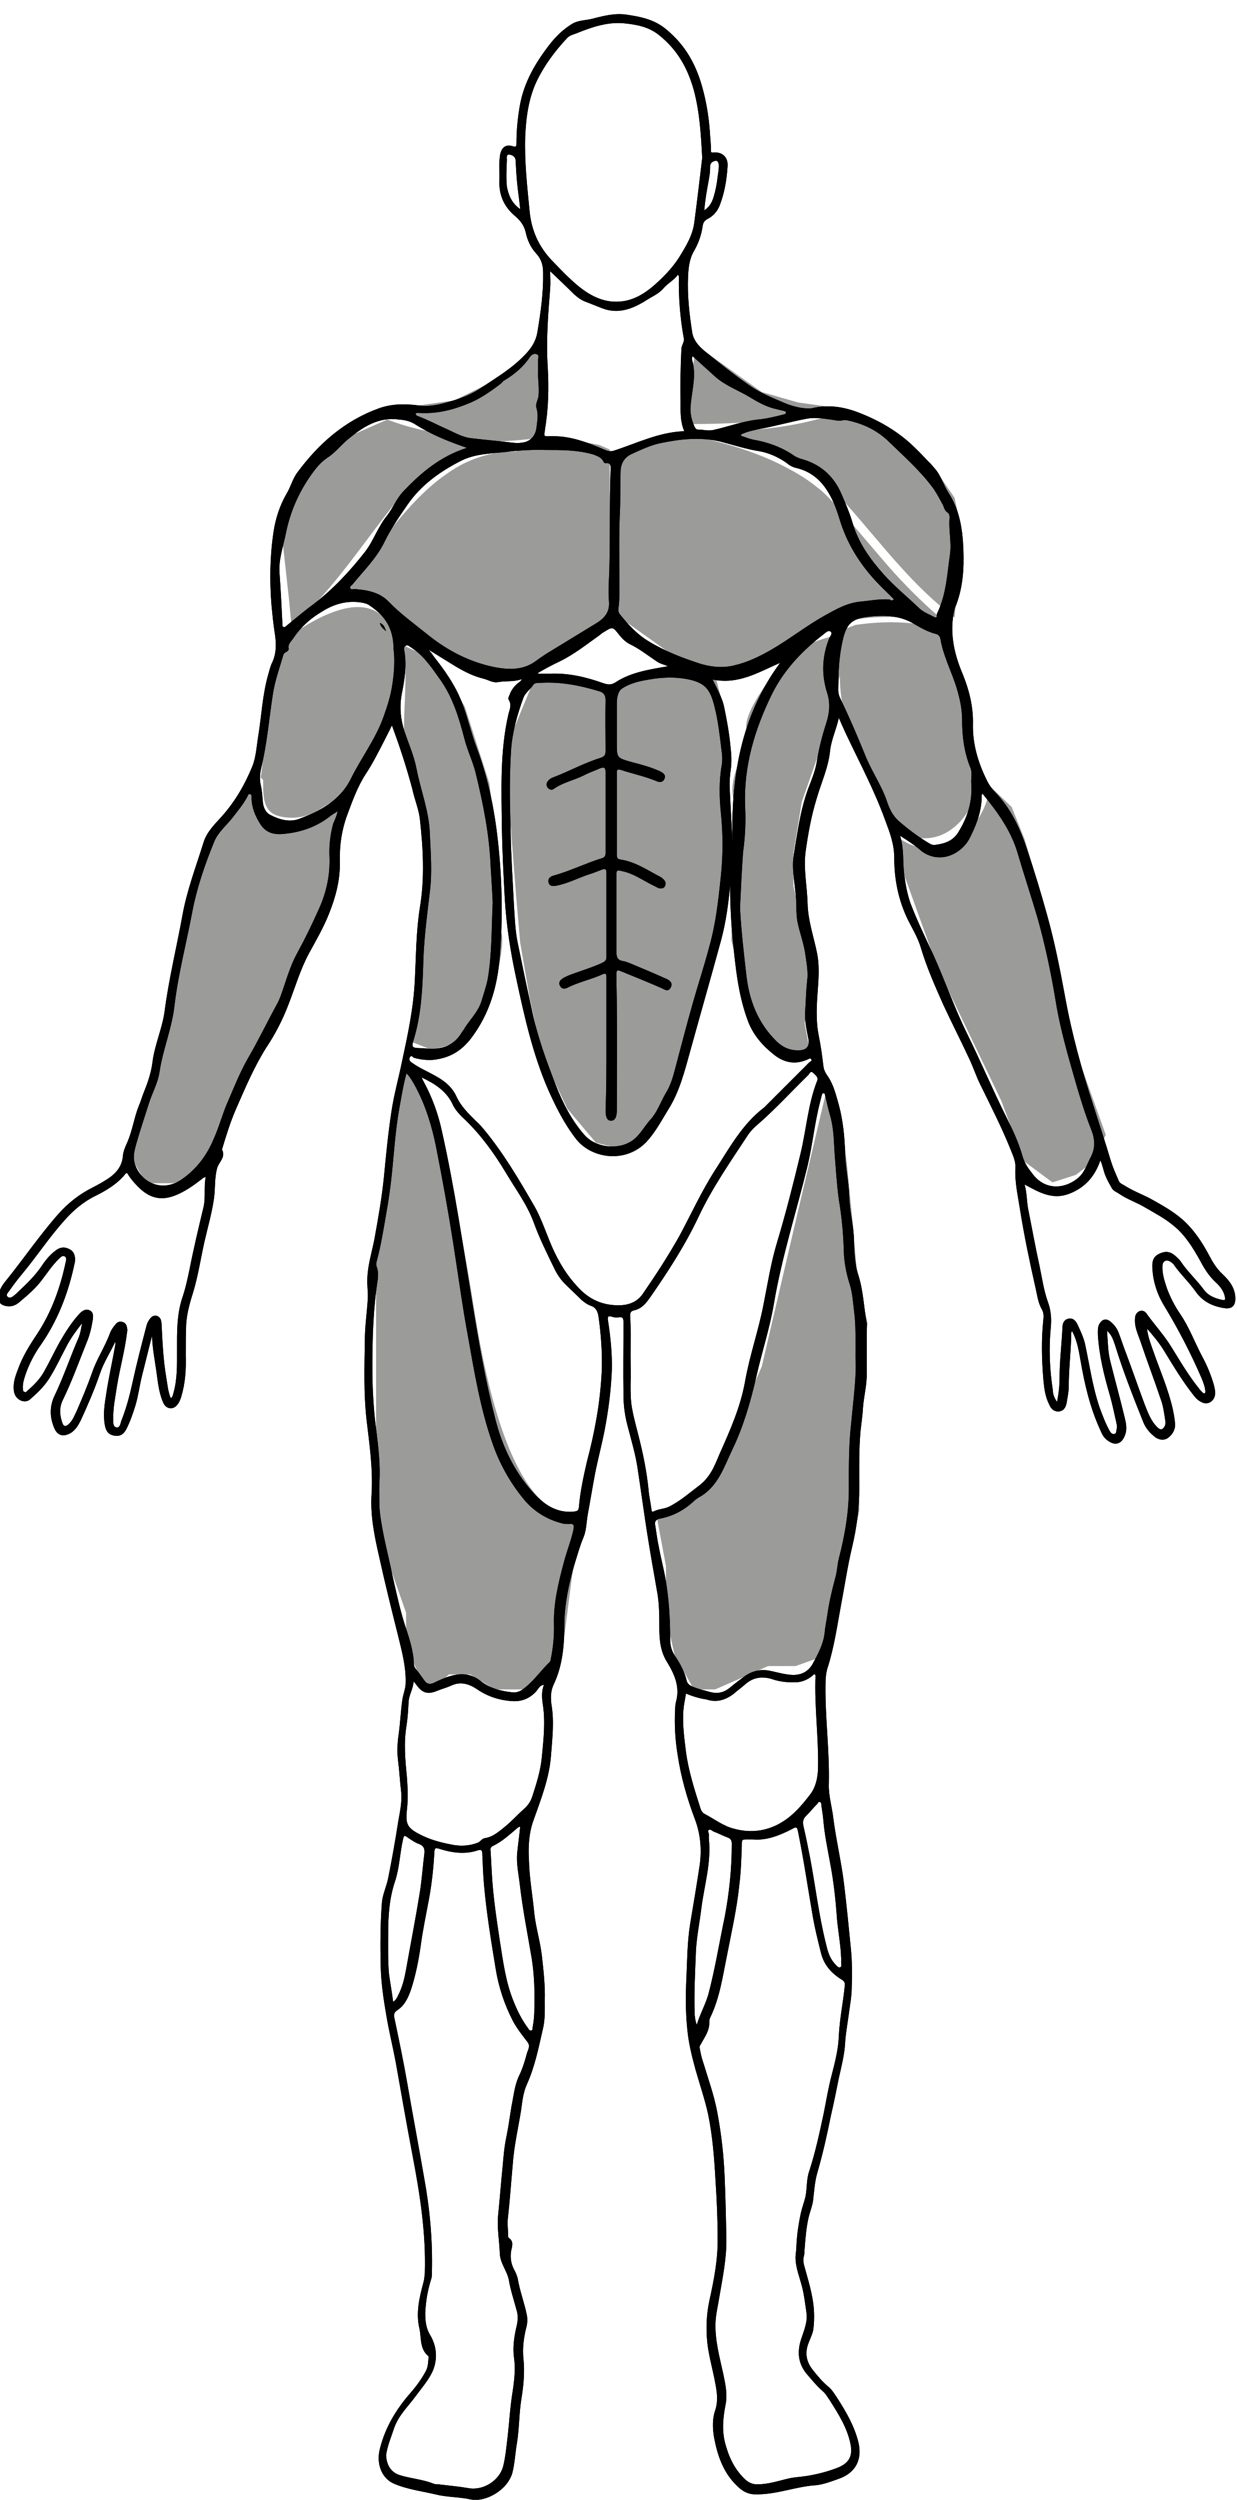 <svg width="297" height="600" viewBox="0 0 297 600" fill="none" xmlns="http://www.w3.org/2000/svg">

<style type="text/css">
	.st0{fill:#9B9B9A;}
	.st1{fill:#9B9A99;}
</style>

<a href="http://localhost:3000/Clavs1">
<path class="st0" d="M97.6 257.4C97.6 257.4 104.7 256.4 113.9 314.6C123.1 372.8 139.9 362.6 139.9 362.6L137.4 377.9L134.9 397.3L125.7 405.5H118.8L112.9 401.9H107.8L103.7 405.5L100.6 401.9L97.5 395.3V387.1L93.4 375.4L90.3 360.6V352.4V342.7V331.5V317.7V302.4L92.3 290.1L93.8 272.6L97.6 257.4ZM157.4 362.6L159.9 375.9C159.9 375.9 159.9 384.6 159.9 386.6C159.9 388.6 162 397.3 162 397.3L166.6 405.5H171.7L178.8 402.4L184.4 399.9H191L196.6 397.9L199.7 389.7L203.8 374.4L206.3 362.7V350.4V334L208.3 317.7L205.8 306L204.8 294.3L203.3 279L201.8 266.7L198.7 260.6L191.6 290.7L182.9 328L171.7 353.5C171.7 353.4 163 364.7 157.4 362.6Z" fill="#9B9B9A"/>
</a>
<a href="http://localhost:3000/Hands">
<path class="st0" d="M76.2 197.1C73.5 198.5 70.5 198.8 67.5 198.2C65.4 197.8 63.5 196.8 62.4 194.9C61.4 193 61.3 190.8 61.2 188.8L53.1 196.7L48.8 206.4L44.2 225L41.4 241.6L37.3 257.4L31.7 278.1L35 284H41.6L48.2 282.2L52.3 276.8L54.1 270.7L59.5 257.4L65.4 247.2L69.5 235.5L76.7 222.2L80 212.2V203.8L82.9 193.3C80.6 194.3 78.6 195.9 76.2 197.1ZM258.2 252L253.9 230.8L249.3 212.4L246 201.4L242.9 193.7L237.7 188.7C237.1 193.7 234.4 198.4 230.2 201.3C227.9 202.9 225.1 203.8 222.3 203.6C219.7 203.4 217.5 202.4 215.5 200.9L217.2 210.3L225.1 232.3L240.4 264.2L245.8 278.7L252.7 283.8L258.3 282L262.4 278.9L265.5 272.4L258.2 252Z" fill="#9B9B9A"/>
</a>
<a href="http://localhost:3000/Biceps">
<path class="st0" d="M95.3 163.4C95.3 157.4 95.5 147.4 87.9 145.9C84.5 145.2 80.7 146.5 77.6 147.9C74.2 149.5 71.1 151.5 68.2 153.8C68 154 67.7 154 67.5 154L66.1 162L64.3 173.2L62.6 186.7C62.9 186.8 63.2 187.1 63.2 187.6C63.2 189.6 63.1 192 64.1 193.8C65 195.5 66.9 196 68.7 196.2C71.6 196.5 74 195.9 76.5 194.4C78.8 193 80.9 191.6 83.5 190.8L90.3 179.2L94.4 169.5L95 171C95.2 168.5 95.3 166 95.3 163.4ZM199.8 152.1C199.8 150.8 201.8 150.8 201.8 152.1C201.8 158.1 201.1 164.2 202.5 170.1L213.9 196.9L214 197.4C216.1 199.4 218.7 201.1 221.6 201.2C224.1 201.3 226.5 200.5 228.5 199C232.9 195.8 235.2 190.2 234.9 184.9L231.8 171.8L230.5 162.1L228 151.5C220.8 149.1 212.8 148.9 205.4 150" fill="#9B9B9A"/>
</a>
<a href="http://localhost:3000/Abs">
<path class="st0" d="M119.3 203.3L117.5 188L111.6 169.6L103.5 156.4C103.4 156.9 102.8 157.2 102.3 157.1C100.4 156.5 98.5 155.8 96.8 154.8C97.9 161.4 97 168.5 97 175.1C97 175.3 96.9 175.5 96.8 175.6L98.6 180.3L101.7 195.1L103.2 213L99.9 226.8L100.7 232.9L99.4 248.5L98.6 250L103.2 251.8C103.2 251.8 114.2 251.8 118 238.8C121.8 225.8 120.3 223.5 120.3 223.5L119.3 203.3ZM204.3 151.9C200.8 152.4 197.3 153.2 194.1 154.7C191.8 155.8 189.4 157.4 188.5 159.8C188.2 160.5 187.4 160.6 186.9 160.3C183.1 165.1 178.8 171.4 179.2 174.7C180 180.6 173.6 186.7 176.7 193.6C179.8 200.5 173.1 208.9 173.1 208.9L175.9 211.2L175.6 225.7L181 247.7L187.6 253.6L194.5 252.6L193.2 245.7L194.5 235.7V230.1L192.5 221.4L190.5 212.7V204.8L192.5 192.5L196.6 180.8L197.5 178.1" fill="#9B9B9A"/>
</a>

	<a href="http://localhost:3000/Traps">
<path class="st0" d="M109.1 105.2C113.4 106.2 118.1 106.1 122.5 105.8C125.9 105.6 129.3 105.1 132.7 104.8L130.8 104.6L131.3 96.4L130.8 79.8L124.9 87.2L118.8 91.3L109.1 96.1L99.9 97.4L97.9 100.8C101.6 102.4 105.1 104.3 109.1 105.2ZM199.5 97.7L191.6 96.6L182.9 94.1L176 89.2L167.1 82.8L166.3 88.7L165.8 97.9V101.8C177.2 101.7 188.7 101.3 199.5 97.7Z" fill="#9B9B9A"/>
</a>
<a href="http://localhost:3000/Chest">
<path class="st0" d="M143.9 106.8L137.7 105.6C137.6 106 137.3 106.3 136.8 106.4C132.7 106.8 128.6 107.4 124.4 107.8C124.3 108.1 124 108.4 123.5 108.4C117.7 108.4 112.3 110.2 107.6 113.5C99 119.3 93.1 128.3 86.6 136.1C83.1 140.2 79.3 144.2 75 147.4C76.2 146.8 77.5 146.2 78.7 145.7C82.1 144.3 86.1 143.4 89.6 144.6C93 145.7 95.2 148.6 96.2 152C96.2 152.2 96.3 152.3 96.3 152.5C96.4 152.5 96.5 152.5 96.6 152.6C98.6 153.9 100.6 154.6 102.8 155.4L102 154.1L113.2 159.2L120.7 162.3L137.2 155.9L146.4 149.6V107.9L143.9 106.8ZM214.7 137.5C210.4 132.7 206.3 127.6 202 122.8C200.1 120.7 198.3 118.5 196 116.8C194 115.2 191.8 113.8 189.5 112.6C184.4 109.8 178.9 107.8 173.3 106.3C169.3 105.2 165.3 104.5 161.2 104.1L155.4 105.8L148.6 108.3L148.4 108.2V147.9L162.7 158.1L174.4 161.2L186.1 157.1L190.7 154.6C192.1 153.3 193.7 152.3 195.5 151.5C202.9 148.2 211.7 147.6 219.6 148.4C222.3 148.7 225 149.1 227.6 149.8C223 146.1 218.7 141.9 214.7 137.5Z" fill="#9B9B9A"/>
</a>

<a href="http://localhost:3000/Shoulders">
<path  class="st0" d="M175.5 104.7C181 106.3 186.5 108.4 191.5 111.2C193.7 112.4 195.8 113.8 197.7 115.4C200 117.3 202 119.6 204 121.9C212 131 219.4 140.9 229.2 148.2L229.7 141.7L231 127.9L229.2 119.5L223.6 111.3L212.9 102.4L202.8 98.5C192.8 102.4 182.2 103.4 171.5 103.6C172.8 104 174.1 104.4 175.5 104.7ZM118.1 106.2C113.1 107.9 108.1 110.1 103.6 113C101.6 114.3 99.8 115.7 98 117.3C95.9 119.2 94.2 121.6 92.4 123.9C85.3 133.1 78.7 142.9 70 150.4L69.4 144L67.9 130.4L69.3 122L74.3 113.8L83.9 104.7L93 100.7C102.2 104.3 112 105 121.8 105.1C120.5 105.4 119.3 105.8 118.1 106.2Z" fill="#9B9B9A"/>
</a>

<a href="/Abs">
<path  class="st0" d="M128.5 162.5H138.5L146.9 164.8L155.8 160.9H164.3L171.9 162.8L174 171.1L175.2 186.5V192.1L175 207.6L171.9 228.8L163 260.5L157.4 269.2L153.5 273.8L148.4 275.6L143.1 274.3L136.2 266.1L130.1 253.1L127.2 239.6L124.9 226.3L123.9 214.8L122.4 195.4V177.3L128.5 162.5Z" fill="#9B9B9A"/>
</a>

<path d="M94.1 174.1C93.4 175.6 92.7 176.9 92 178.3C90.7 180.8 89.4 183.4 87.8 185.8C85.8 188.9 84.6 192.3 83.3 195.8C82 199.4 81.5 203 81.6 206.8C81.7 211.2 80.6 215.3 79 219.3C77.7 222.6 75.9 225.7 74.2 228.8C72.1 232.7 70.9 236.9 69.3 241C67.9 244.7 66.1 248.2 63.9 251.5C61 256.1 58.9 261.1 56.7 266.1C55.3 269.3 54.3 272.6 53.3 275.9C54.3 277.8 52.5 278.9 52.1 280.5C51.5 282.8 51.7 285.2 51.4 287.5C50.9 291.1 49.9 294.5 49.1 298C48.2 302 47.6 306.1 46.4 310.1C45.6 312.6 44.9 315.1 44.7 317.8C44.6 320.3 44.6 322.8 44.6 325.3C44.7 328.7 44.5 332 43.5 335.3C43.3 335.9 43.1 336.5 42.7 337C41.7 338.5 39.9 338.3 39.2 336.7C38.3 334.7 38 332.5 37.7 330.3C37.3 327.1 36.6 323.9 36.5 320.6C35.7 323.8 34.9 327 34.1 330.2C33.5 332.6 33.2 335.1 32.5 337.4C31.9 339.3 31.3 341.1 30.4 342.9C29.7 344.3 28.8 344.8 27.5 344.6C26.2 344.4 25.5 343.7 25.2 342.2C24.7 339.6 25.1 337.1 25.5 334.6C26.1 330.6 27 326.7 27.7 322.7C27.7 322.5 27.7 322.2 27.7 322C26.5 324.6 24.9 327 24 329.7C22.7 333.5 21.1 337.2 19.4 340.9C18.8 342.1 18.1 343.3 16.9 344C15.1 345 13.7 344.5 13 342.7C11.9 340.1 11.9 337.5 13.1 335C15.3 330.4 16.9 325.6 18.9 321C19.3 320 19.5 318.8 19.7 317.6C18.4 319.3 17.1 321 16.1 322.9C14.6 325.7 13.3 328.6 11.6 331.2C10.4 333 8.8 334.5 7.2 335.9C5.9 337 3.8 336 3.4 334.2C3 332.3 3.6 330.5 4.3 328.7C5.4 325.6 7.1 322.9 8.9 320.2C12.4 314.9 14.5 309 15.8 302.8C15.9 302.4 16 301.9 15.6 301.6C15.1 301.3 14.7 301.6 14.3 302C12.6 303.6 11.4 305.5 10 307.3C8.5 309.3 6.6 310.9 4.7 312.5C3.7 313.4 2.5 313.8 1.1 313.4C1.23978e-05 313.1 -0.6 312.2 -0.4 311C-0.2 309.8 0.4 308.7 1.1 307.8C5.5 302.4 9.4 296.6 14 291.4C16.4 288.7 19.1 286.6 22.3 285C23.5 284.4 24.7 283.7 25.8 283C27.8 281.7 29.3 280 29.5 277.5C29.6 276.3 30.1 275.2 30.6 274.1C31.8 271.3 32.2 268.3 33.3 265.5C33.8 264.4 34.1 263.2 34.6 262C35.5 259.8 36.3 257.4 36.6 255C37.1 250.9 38.9 247 39.5 242.9C40.5 235.1 42.4 227.4 43.8 219.7C44.9 213.6 47.1 207.9 48.9 202.1C49.7 199.6 51.6 197.8 53.3 195.9C56.5 192.3 58.8 188.3 60.6 183.9C61.5 181.6 61.6 179.1 62 176.7C62.8 171.8 63 166.8 64.4 161.9C64.7 160.9 64.9 159.9 65.4 158.9C66.5 156.5 66.3 154 65.9 151.5C65.6 149.5 65.4 147.5 65.2 145.4C64.7 139.4 64.8 133.4 65.7 127.5C66.2 124.3 67.2 121.3 68.8 118.5C69.8 116.9 70.2 115 71.4 113.4C76.5 106.5 82.7 101 91 98C94.1 96.9 97.2 96.9 100.4 97.3C103.1 97.7 105.6 97.1 108.3 96.3C111 95.5 113.5 94.5 115.8 92.9C119.4 90.5 123.1 88.3 126.2 85C127.6 83.5 128.6 82 129 79.9C129.8 75.1 130.5 70.3 130.4 65.4C130.4 63.7 130 62.2 128.7 60.8C127.4 59.4 126.6 57.6 126.2 55.7C125.8 54 124.8 52.8 123.6 51.8C121 49.6 119.8 46.8 119.9 43.5C120 41.4 119.7 39.2 120.1 37C120.5 35.3 121.5 34.6 123.1 35.1C124 35.4 124 35 124 34.3C124 31.3 124.3 28.3 124.8 25.4C125.8 19.7 128.6 15 132.1 10.5C133.6 8.6 135.3 7 137.4 5.7C138.8 4.9 140.3 4.9 141.8 4.6C144.6 3.9 147.4 3.1 150.3 3.5C153.7 4 157 4.6 159.9 7C164.8 11 167.4 16 168.9 22C169.8 25.5 170.3 29.1 170.5 32.6C170.6 33.8 170.7 34.9 170.7 36.1C170.7 36.4 170.7 36.7 171.2 36.6C173.3 36.4 174.8 37.6 174.7 39.8C174.5 43 174 46.2 172.8 49.3C172.2 50.8 171.2 51.9 169.8 52.6C169.1 53 168.8 53.5 168.7 54.3C168.4 56.4 167.7 58.4 166.6 60.3C165.5 62.2 165.3 64.3 165.2 66.4C165 70.9 165.5 75.3 166.2 79.8C166.5 81.7 167.8 83.1 169.1 84.2C172.7 87.1 176.3 90 180.1 92.6C182.4 94.2 185 95.3 187.6 96.4C189.4 97.2 191.2 97.8 193.2 98C193.8 98 194.3 98.1 194.9 98C199 97 202.9 97.7 206.6 99.2C211.4 101.1 215.8 103.7 219.5 107.3C221.2 108.9 222.7 110.6 224.3 112.3C225.9 114 226.5 116.4 227.8 118.4C230.4 122.4 231.1 127 231.3 131.7C231.5 136.6 231.2 141.3 229.3 145.9C229.1 146.5 229 147 228.9 147.6C228.1 152.5 229.2 157.2 231.1 161.7C232.7 165.6 233.7 169.6 233.6 173.8C233.5 178.5 234.8 182.9 236.8 187C237.3 188.1 238 189.2 238.9 190.1C242.8 194.1 245 199 246.7 204.2C248.4 209.3 250 214.5 251.4 219.6C253.2 226 254.5 232.6 255.7 239.1C257.3 248 259.7 256.7 262.5 265.3C263.9 269.7 265.4 274.2 266.7 278.6C267.2 280.2 267.9 281.8 268.6 283.4C268.8 284 269.4 284.2 269.9 284.5C271.9 285.8 274.1 286.6 276.2 287.7C278.9 289.2 281.6 290.7 283.9 292.7C286.6 295.1 288.6 298.1 290.3 301.3C291.2 303 292.1 304.5 293.5 305.8C295.2 307.4 296.6 309.2 296.6 311.7C296.6 313.4 295.8 314.2 294.1 314C291.2 313.6 288.7 312.4 287 309.9C285.5 307.8 283.5 305.9 282 303.8C281.8 303.4 281.4 303.1 281.1 302.9C280.1 302.2 279.2 302.6 279.1 303.8C279 305.7 279.6 307.5 280.2 309.3C281 311.4 282 313.4 283.3 315.3C285.5 318.5 286.8 322.1 288.6 325.5C289.8 327.7 290.8 330.1 291.5 332.6C291.7 333.5 291.9 334.4 291.6 335.3C291.1 336.6 289.8 337.2 288.6 336.6C287.7 336.2 287.1 335.6 286.5 334.8C283.9 331.5 281.8 328 279.6 324.4C278.4 322.4 276.9 320.6 275.4 318.9C275.6 320.8 276.3 322.6 276.9 324.3C278.5 328.9 280.5 333.4 281.6 338.3C281.8 339.3 282 340.3 282.1 341.4C282.3 342.9 281.7 344.1 280.6 345C279.7 345.8 278.3 345.7 277.3 344.9C276 343.9 275 342.7 274.4 341.1C272 335.1 269.6 329 267.7 322.8C267.3 321.7 267 320.5 265.8 319.4C266 322.2 266 324.7 266.7 327.2C267.7 331.2 268.8 335.2 269.8 339.3C270.2 341 270.8 342.7 270.1 344.5C269.3 346.6 267.8 347.1 266 345.8C265.1 345.2 264.6 344.3 264.2 343.3C261.7 337.9 260.4 332.2 259.4 326.4C259 324.1 258.6 321.7 257.4 319.5C257.1 319.9 257.2 320.3 257.2 320.6C257.1 324.7 256.6 328.7 256.6 332.8C256.6 334.1 256.3 335.4 256.1 336.7C255.9 337.8 255.4 338.7 254.1 338.8C253 338.8 252.3 338.1 251.9 337.1C250.9 335.1 250.7 333.1 250.5 331C250.1 326.2 250 321.5 250.5 316.8C250.6 315.9 250.6 315 250.1 314.2C249.2 312.6 249 310.7 248.6 309C247.2 302.8 245.9 296.6 244.9 290.3C244.4 287 243.6 283.7 243.8 280.3C243.9 278.8 243.2 277.3 242.6 275.8C240.5 270.6 237.9 265.5 235.4 260.4C234.4 258.4 233.7 256.2 232.7 254.1C230.7 249.8 228.5 245.5 226.5 241.2C224.5 236.7 222.5 232.2 221.1 227.5C220.4 225.1 219.1 223 218 220.8C215.7 216.1 214.7 211.1 214.7 205.8C214.7 202.6 213.6 199.7 212.5 196.8C209.9 189.6 206.3 182.9 203 175.9C202.5 174.8 202 173.7 201.4 172.3C200.8 175.1 199.6 177.5 199.3 180.2C198.9 184.2 197.2 187.8 196.1 191.6C194.8 195.8 194 200.2 193.4 204.6C192.9 208.7 193.8 212.8 193.9 216.9C194 221 195.4 224.9 196.2 228.9C196.7 231.5 196.6 234.2 196.4 236.9C196.1 240.8 195.8 244.8 196.6 248.7C197.1 251.1 197.4 253.5 197.7 255.9C197.8 256.9 198.3 257.7 198.8 258.4C200.2 260.5 200.7 262.8 201.4 265.2C202.4 269 202.8 272.8 202.9 276.7C203 280.2 203.8 283.7 203.9 287.3C204 290.5 204.8 293.5 205 296.7C205.1 299.8 205.1 303 206.1 306.1C207.3 309.9 207.4 313.8 208.1 317.6C208.2 318 208.1 318.3 208.1 318.7C208.1 322.3 208.1 325.8 208.1 329.4C208.2 332.3 207.4 335.1 207.2 337.9C207.1 339.8 206.8 341.7 206.6 343.6C206.2 348.1 206.3 352.7 206.3 357.2C206.3 362 205.7 366.7 204.6 371.3C203.5 375.9 202.8 380.7 201.9 385.4C201 390.3 200.3 395.2 198.8 400C198.3 401.4 198.2 403 198.2 404.5C198.1 412.4 199.2 420.3 199 428.2C198.9 431 199.8 433.8 200.1 436.6C200.8 442 202.1 447.3 202.7 452.6C203.3 457.6 203.8 462.7 204.3 467.8C204.6 470.8 204.6 473.9 204.5 476.9C204.5 479.3 204 481.7 203.7 484.1C203.4 486.3 203 488.4 202.9 490.6C202.7 493.4 202 496.1 201.4 498.8C200.8 501.8 200.2 504.8 199.5 507.8C198.6 512.3 197.6 516.8 196.3 521.3C195.6 523.6 195.5 525.9 195.2 528.3C195 529.6 194.5 530.8 194.2 532C193.6 534.5 193.4 537 193.2 539.6C193.1 540.3 193.2 540.9 193 541.6C192.8 542.2 192.9 542.9 193 543.5C193.7 546.1 194.5 548.6 195 551.3C195.5 553.8 195.6 556.4 195.3 558.9C195.2 560 194.6 561.1 194.2 562.2C193.2 564.6 193.5 566.8 195.2 568.9C196.3 570.3 197.4 571.6 198.8 572.8C199.7 573.5 200.3 574.5 200.9 575.4C203.1 578.8 205.1 582.2 206.1 586.2C207.1 590.4 205.4 593.6 201.3 595C199.6 595.6 197.8 596.3 196 596.5C191.1 596.8 186.4 598.8 181.4 598.7C179.5 598.7 178.2 597.9 177 596.7C173.6 593.5 172.2 589.2 171.4 584.8C171.1 582.8 171 580.6 171.7 578.6C172.6 575.9 172 573.4 171.5 570.8C170.9 567.9 170.1 565 169.8 562.1C169.5 558.9 169.6 555.6 170.3 552.3C171.4 547.3 172.4 542.3 172.3 537.1C172.3 532.5 172.1 528 171.8 523.5C171.5 518.1 171.1 512.7 170 507.4C169.2 503.8 168 500.3 167 496.8C166.1 493.5 165.3 490.3 165 486.9C164.6 482.9 164.6 478.9 164.8 474.9C165 470.5 165 466.2 165.7 461.8C166.5 457 167.3 452.3 168 447.6C168.5 444 168.2 440.3 166.9 436.8C165 431.8 163.5 426.6 162.7 421.2C162.1 417.6 161.9 413.9 162.1 410.2C162.1 409.5 162.2 408.8 162.4 408.1C163.2 404.7 161.9 401.8 160.2 399C158.6 396.5 158.3 393.7 158.3 390.8C158.3 388.1 158.3 385.5 157.9 382.8C157 377.7 156.1 372.6 155.3 367.5C154.5 362.3 153.8 357.1 153 351.9C152.5 348.8 151.6 345.8 150.8 342.7C150.1 340.2 149.7 337.6 149.7 334.9C149.6 329.1 149.7 323.2 149.7 317.4C149.7 316.4 149.5 316 148.4 316.2C148 316.3 147.5 316.2 147.1 316.1C146 315.7 145.8 316 146 317.1C146.6 321 147 325 146.9 328.9C146.7 333.7 146.1 338.4 145.2 343.1C144.5 346.8 143.5 350.4 142.8 354.1C142.2 357.3 141.7 360.4 141.1 363.6C140.8 365.4 140.8 367.3 140.1 369C139.2 371.1 138.6 373.4 137.9 375.6C136.6 380.1 135.6 384.7 135.5 389.5C135.5 394.5 135.2 399.6 132.9 404.4C132.2 405.9 132.2 407.5 132.4 409.1C133.1 413.2 132.6 417.3 132.3 421.3C131.9 426.8 129.9 431.8 128.1 436.9C127 439.9 126.8 443.2 127 446.5C127.1 450.8 127.9 455.1 128.3 459.4C128.7 462.8 129.7 466 130.1 469.4C130.5 473 130.9 476.5 130.8 480.1C130.8 482.5 130.9 484.9 130.3 487.2C129.3 491.6 128.4 496.1 126.5 500.3C125.6 502.3 125.4 504.4 125.1 506.6C124.4 510.9 123.4 515.2 123.1 519.6C122.7 524 122.4 528.4 121.9 532.8C121.8 534 122 535.3 122 536.5C122 536.7 122 537 122.1 537.1C123.5 538 122.9 539.3 122.7 540.4C122.5 542 122.7 543.3 123.4 544.7C123.8 545.4 124.1 546.1 124.3 546.9C124.8 549.9 125.9 552.7 126.5 555.7C126.7 556.8 126.6 557.9 126.3 558.9C125.7 561.4 125.4 563.8 125.7 566.4C126 569.5 125.7 572.6 125.2 575.7C124.6 579.3 124.7 582.9 124.1 586.5C123.7 588.8 123.6 591.3 123 593.6C121.8 597.7 116.6 600.7 112.9 599.9C110.1 599.3 107.2 599.4 104.5 598.7C101.1 597.9 97.7 597.5 94.5 596.1C91.6 594.8 90.3 591.3 91.2 587.8C92.5 582.6 95.1 578.3 98.6 574.3C100 572.7 101.3 570.9 102.3 569C102.8 568 102.8 566.9 102.9 565.8C102.9 565.7 102.9 565.5 102.8 565.5C100.7 563.7 101.2 561.1 100.7 558.9C99.8 555.1 100.7 551.4 101.7 547.7C101.9 547 101.9 546.3 102 545.6C102.3 536 100.8 526.5 99 517.1C97.6 509.7 96.3 502.3 95 494.9C94.3 491.2 93.4 487.6 92.8 484C92.1 480 91.5 476 91.4 471.9C91.3 466.8 91.3 461.7 91.7 456.6C91.9 454.6 92.8 452.8 93.2 450.8C94.1 446.3 94.9 441.8 95.6 437.3C96 434.9 96.6 432.4 96.3 429.9C96 427.5 95.9 425.1 95.6 422.8C95.3 420.6 95.4 418.5 95.7 416.4C96.1 413.6 96.2 410.8 96.6 408C96.8 406.6 97.4 405.3 97.4 403.9C97.5 400.1 96.5 396.4 95.6 392.7C94 386.3 92.4 379.9 91 373.5C89.9 368.7 88.9 363.8 89.2 358.8C89.6 352.7 88.7 346.7 88 340.7C87.3 334.4 87.5 328 87.6 321.7C87.6 318.4 88.1 315.1 88.3 311.8C88.4 310.1 88.1 308.5 88.2 306.8C88.3 303.6 89.3 300.5 89.9 297.4C90.8 292.4 91.7 287.4 92.2 282.3C92.7 277.1 93.2 271.9 94 266.7C94.6 262.7 95.7 258.8 96.5 254.9C97.9 248.4 99.3 241.9 99.6 235.2C99.9 229.4 99.9 223.6 100.8 217.9C102 210.8 101.6 203.6 100.8 196.5C100.5 194.1 99.5 191.8 99 189.4C97.5 183.8 95.9 179 94.1 174.1ZM145.6 251.1C145.6 247.7 145.6 244.3 145.6 240.9C145.6 238.8 145.6 236.7 145.6 234.5C145.6 233.9 145.5 233.5 144.8 233.8C142 235.1 138.9 235.7 136.2 237.1C135.5 237.4 134.9 237.4 134.5 236.7C134.1 236.1 134.3 235.4 134.9 235C135.4 234.6 136 234.4 136.6 234.1C139.2 233.1 142 232.3 144.6 231.1C145.2 230.8 145.6 230.5 145.6 229.8C145.6 223 145.6 216.2 145.6 209.4C145.6 208.6 145.3 208.5 144.6 208.7C143.5 209.1 142.4 209.6 141.3 209.9C138.7 210.8 136.2 212.1 133.5 212.6C132.7 212.7 132 212.8 131.7 211.8C131.5 210.9 132.1 210.4 132.8 210.2C136.8 209.1 140.6 207.2 144.5 206C145.2 205.8 145.4 205.4 145.4 204.7C145.4 198.2 145.4 191.7 145.4 185.3C145.4 184.2 145 184.1 144.1 184.4C142.8 185 141.5 185.4 140.2 186.1C137.8 187.3 135.1 187.8 132.9 189.4C132.4 189.7 132 189.5 131.6 189.2C131.2 188.7 131.1 188.2 131.4 187.7C131.7 187.2 132.2 186.8 132.8 186.6C136.7 185.1 140.3 183.1 144.2 181.9C145.1 181.6 145.4 181.2 145.4 180.3C145.4 176.2 145.3 172.1 145.4 168.1C145.4 166.8 144.9 166.2 143.8 165.9C139.2 164.5 134.5 163.6 129.7 163.9C129.1 163.9 128.4 163.9 128.1 164.3C127.4 165.4 126.2 166.2 125.7 167.4C124.2 171.5 123 175.7 122.7 180.1C122.3 186.5 122.4 193 122.6 199.4C122.7 205.4 123.1 211.4 123.4 217.4C123.6 220.4 123.7 223.4 124.3 226.3C125.4 231.7 126.5 237 127.7 242.4C129 248.7 131.2 254.7 133.5 260.6C135.2 264.9 137.3 269 140.4 272.5C142.9 275.3 147.8 276 151.1 274.2C153.4 273 154.5 270.6 156.1 268.8C157.8 267 158.6 264.5 159.9 262.3C160.9 260.7 161.5 258.8 162 256.9C163.4 251.6 164.8 246.2 166.3 240.9C167.6 236.3 169.1 231.8 170.3 227.2C171.9 221.6 172.5 215.8 173.1 210.1C173.6 205.1 173.6 200.2 173.1 195.3C172.7 191.4 172.6 187.5 173.3 183.6C173.5 182.3 173.4 181.1 173.2 179.8C172.8 176.4 172.4 173 171.6 169.8C170.6 165.6 169.4 164.1 165.9 163.2C163 162.5 160 162.5 157.1 162.9C154.5 163.3 151.9 163.7 149.6 165.1C149.1 165.4 148.7 165.8 148.5 166.4C148.1 167.4 148.1 168.3 148.1 169.3C148.1 172.3 148.1 175.4 148.1 178.4C148.1 181.9 148.1 181.9 151.6 182.9C153.9 183.5 156.2 184.1 158.4 185.1C159.2 185.5 160 186 159.5 187C159.1 187.9 158.2 187.8 157.4 187.4C154.7 186.3 151.8 185.7 149.1 184.8C148.4 184.6 148 184.7 148.1 185.5V185.6C148.1 192.1 148.1 198.6 148.1 205C148.1 205.6 148.1 206.2 148.9 206.3C152.5 206.8 155.5 208.9 158.6 210.5C158.9 210.7 159.3 211 159.5 211.3C159.9 211.7 159.9 212.3 159.6 212.8C159.3 213.3 158.7 213.3 158.2 213.2C157.9 213.1 157.6 212.9 157.2 212.7C154.6 211.5 152.3 209.7 149.4 209.1C148.1 208.8 148 208.8 148 210.2C148 216.3 148 222.4 148 228.4C148 229.7 148.2 230.5 149.7 230.7C150.3 230.8 150.9 231.1 151.5 231.3C154.4 232.5 157.2 233.7 160.1 235C161 235.4 161.6 236.1 161 237.1C160.4 238.1 159.7 237.6 158.9 237.2C155.7 235.8 152.5 234.5 149.3 233.2C148.1 232.7 148 232.8 148 234.1C148 236.7 148.1 239.4 148.1 242C148.2 250.2 148.1 258.3 148.1 266.5C148.1 268.2 147.6 269 146.7 269C145.8 269 145.4 268.2 145.4 266.5C145.6 261.5 145.6 256.3 145.6 251.1ZM97.6 257.6C96.8 260.5 96.4 263.2 95.9 265.9C94.9 271.4 94.6 277 94 282.5C93.7 285.3 93.3 288.1 92.8 290.9C92.1 294.9 91.5 298.9 90.4 302.9C90.3 303.3 90.3 303.8 90.5 304.2C90.8 305.1 90.8 306.1 90.7 307.1C89.6 314.1 89.4 321.2 89.4 328.4C89.4 332.4 89.6 336.4 90 340.5C90.6 345.6 91.4 350.6 91.1 355.8C91 357.6 91.1 359.4 91.1 361.2C91.1 362.5 91.3 363.8 91.5 365.1C92.2 369.6 93.4 374 94.3 378.5C95.2 382.4 96 386.2 97.2 390C98.1 392.7 99 395.4 99.3 398.2C99.4 398.9 99.2 399.7 99.7 400.4C100.5 401.4 101.2 402.4 102 403.5C102.5 404.2 103.2 404.3 104 404C105 403.5 106.1 403 107.2 402.6C110 401.6 112.7 401.4 115.3 403.4C117.5 405.2 120.2 405.9 123 406.2C123.8 406.3 124.5 406.1 125.2 405.7C127.9 403.9 129.7 401.1 132 398.9C132.1 398.8 132.2 398.6 132.2 398.4C132.8 395.6 133.1 392.6 133 389.7C132.9 384.6 134.1 379.8 135.4 374.9C136.1 372.3 137.1 369.8 137.7 367.1C137.9 365.9 137.7 365.7 136.5 365.8C136.1 365.8 135.6 365.8 135.2 365.7C131.4 364.8 128.2 362.8 125.8 359.9C122.4 355.8 119.8 351.1 118.1 346C115.3 337.9 113.9 329.4 112.4 321C111 313.5 110 305.9 108.8 298.3C107.6 290.6 106.2 282.9 104.7 275.3C103.7 270.3 102.2 265.4 99.8 260.9C99.1 259.6 98.5 258.6 97.6 257.6ZM180.7 441.5C180.3 441.5 179.9 441.5 179.6 441.5C178.1 441.5 178.1 441.5 178.1 443C178 446.2 177.9 449.3 177.5 452.5C176.9 458.3 175.6 463.9 174.5 469.6C173.5 474.5 172.8 479.5 170.6 484.1C170.4 484.4 170.3 484.9 170.3 485.3C170.4 487.4 169.2 488.9 168.3 490.6C168.1 490.9 167.9 491.2 168 491.6C168.2 492.7 168.4 493.8 168.8 494.9C170 498.9 171.4 502.7 172.2 506.9C173.2 512.2 173.8 517.5 174 522.9C174.2 527.6 174.3 532.4 174.4 537.1C174.5 542 173.5 546.7 172.7 551.4C172.4 553.4 171.9 555.3 171.8 557.3C171.6 561.7 172.8 565.8 173.7 570C174.2 572.4 174.7 574.8 174.2 577.2C173.6 580.3 173.3 583.3 174.1 586.4C175 589.8 176.4 592.8 179 595.2C179.8 595.9 180.7 596.3 181.8 596.3C183.1 596.3 184.4 596.1 185.7 595.8C187.5 595.4 189.3 594.8 191.1 594.6C194.5 594.3 197.7 593.6 200.9 592.4C203.8 591.3 204.8 589.6 204.2 586.6C203.4 582.7 201.3 579.4 199.2 576.1C198.7 575.4 198.3 574.6 197.6 574C196.1 572.7 194.9 571.2 193.6 569.7C191.6 567.2 191.4 564.5 192.3 561.6C193 559.4 194 557.3 193.6 554.9C193.3 552.9 193.1 551 192.6 549C192 546.6 191 544.3 191 541.8C191 541 191.2 540.2 191.2 539.4C191.3 536.6 191.7 533.9 192.3 531.1C192.6 529.8 193.1 528.5 193.4 527.2C193.8 525.2 193.6 523.1 194.3 521.1C195.8 516.5 196.8 511.8 197.8 507.1C198.4 504.1 198.9 501 199.7 498C200.5 494.9 201.3 491.8 201.4 488.6C201.6 484.6 202.4 480.8 202.8 476.9C202.9 476.1 202.9 475.6 202 475.1C199.6 473.6 197.8 471.6 197.1 468.7C196.4 465.9 195.7 463.1 195.2 460.3C194 453.4 193 446.5 191.6 439.6C191.4 438.7 191.3 438.3 190.2 439C186.9 440.7 183.9 441.8 180.7 441.5ZM205.4 325.7C205.4 321.4 205.5 318.2 205.1 315C204.8 312.7 204.7 310.4 204 308.2C203.2 305.7 202.7 303.1 202.6 300.5C202.5 296.3 202.1 292 201.4 287.9C200.9 284.3 200.7 280.6 200.4 277C200.2 274 200.2 271 199.4 268.1C198.9 266.4 198.5 264.6 198.1 262.9C198.1 262.7 198 262.4 197.7 262.4C197.4 262.4 197.4 262.7 197.3 262.9C197.2 263.4 197 264 196.9 264.5C195.6 269.5 195.1 274.7 193.9 279.8C191.2 290.9 187.7 301.7 185.8 313C184.8 318.9 182.9 324.6 181.6 330.4C180.2 336.5 178.5 342.4 175.8 348C173.9 352 172.5 356.4 168.5 359C167.8 359.4 167.1 359.8 166.5 360.4C164.2 362.5 161.6 363.9 158.5 364.5C157.8 364.6 157.1 365 157.3 366C157.6 367.8 157.8 369.6 158.2 371.4C158.8 374.6 159.7 377.8 160.1 381C160.7 385.1 160.9 389.3 160.9 393.4C160.9 394.9 161.2 396.2 162.1 397.5C163.3 399.3 164.4 401.3 164.9 403.5C165.1 404.2 165.6 404.5 166.2 404.8C167.6 405.4 169 405.7 170.4 406.1C172.2 406.6 173.7 406.3 175.1 405.2C176.3 404.2 177.5 403.3 178.7 402.4C180.5 401.1 182.5 400.6 184.7 401C186.2 401.3 187.6 401.7 189 401.9C191.5 402.3 193.7 401.8 195.1 399.4C196.4 397 197.7 394.6 198 391.9C198.1 390.6 198.4 389.2 198.6 387.9C199 384.9 199.7 381.9 200.5 378.9C201 377.3 201 375.7 201.4 374.1C202.9 368.3 203.9 362.5 203.8 356.5C203.8 351.4 203.8 346.4 204.4 341.3C204.9 335.7 205.7 330.2 205.4 325.7ZM92.7 589.3C92.8 591.2 93.5 593.3 96 594.1C98.6 594.9 101.4 595.1 104 596.1C104.4 596.3 104.9 596.3 105.3 596.3C107.7 596.6 110.1 596.8 112.4 597.2C116 597.9 119.9 595.4 120.8 592C121.4 589.6 121.6 587.1 121.9 584.7C122.3 581.1 122.5 577.5 123.1 573.9C123.5 571.2 123.8 568.5 123.4 565.8C123.1 563.5 123.4 561.2 123.9 558.9C124.3 557.4 124.5 555.9 124 554.4C123.4 552.1 122.6 549.8 122.2 547.4C121.8 545.1 120.1 543.3 120 540.9C119.9 537.8 119.3 534.8 119.6 531.7C120 527.7 120.3 523.8 120.7 519.8C120.9 517.5 121.1 515.1 121.6 512.8C122.1 510.4 122.4 508 122.8 505.6C123.3 503.2 123.5 500.8 124.5 498.5C125.4 496.7 126 494.8 126.5 492.9C126.7 492.1 127.4 491.2 126.7 490.2C125.4 488.5 124.1 486.9 123.1 485C121.1 481.1 119.7 476.9 119 472.5C117.9 465.8 116.8 459.1 116.2 452.3C116 449.9 115.9 447.4 115.8 445C115.8 444.4 115.7 443.8 114.8 444.1C111.6 445.2 108.4 444.7 105.3 443.7C104.5 443.5 104.4 443.6 104.3 444.4C104.1 448.2 103.7 452 103 455.8C102.3 459.6 101.5 463.3 101 467.1C100.5 470.6 99.8 474.1 98.7 477.5C98 479.5 97.2 481.3 95.4 482.5C94.6 483 94.5 483.6 94.7 484.4C95.8 489.6 96.9 494.9 97.8 500.1C99.1 507.6 100.5 515 101.8 522.5C103.2 530.1 103.9 537.7 103.7 545.5C103.7 545.9 103.7 546.4 103.6 546.8C102.7 549.6 102.2 552.4 102.1 555.3C102.1 557.1 102.3 558.9 103.3 560.5C104.9 563.2 105.1 566.3 103.9 569.1C102.9 571.3 101.3 573.1 99.9 575C98.1 577.5 95.8 579.6 94.7 582.6C93.9 585 93 587.1 92.7 589.3ZM175.3 212.4C174.9 216.9 174.3 221.4 173.1 225.8C170.7 234.6 168.2 243.3 165.8 252C164.4 257 163.2 262 160.4 266.4C158.8 269 157.4 271.7 155.2 274.1C150.2 279.3 142.1 278.1 138.4 273.5C135.5 269.8 133.4 265.6 131.5 261.3C127.9 252.9 125.9 244 124 235.1C122.6 228.7 121.6 222.3 121.2 215.8C120.9 210.1 120.6 204.5 120.5 198.8C120.4 189.6 120 180.3 122.1 171.3C122.4 170.2 122.9 169.1 122.1 167.9C122 167.7 122.1 167.2 122.3 166.9C122.7 165.7 123.4 164.8 124.3 164C124.6 163.8 125 163.6 125.3 163C123.4 163.7 121.5 163.4 119.7 163.7C118.4 164 117.3 163.2 116.1 162.9C113.6 162.3 111.5 161.2 109.3 159.9C107.2 158.6 105.1 157.3 103 156C103.2 156.3 103.4 156.6 103.6 156.9C106.6 160.6 109.4 164.5 111.1 169.1C112.4 172.6 113.2 176.2 114.5 179.6C117.4 187.3 118.9 195.2 119.7 203.3C120.6 212.1 120.7 220.9 120 229.7C119.4 236.8 117.6 243.2 113.2 249.1C110.7 252.4 107.8 254 103.9 254.4C102.4 254.5 100.9 254.3 99.4 253.9C99.1 253.8 98.8 253.1 98.4 253.8C98.1 254.3 98.4 254.7 98.8 255C99.9 255.8 101 256.4 102.2 257C105.1 258.5 108.1 259.9 109.6 263.2C110.7 265.6 112.5 267.3 114.3 269.1C115 269.7 115.6 270.4 116.2 271.1C120.9 276.8 124.6 283.1 128.3 289.5C130.3 293 131.4 297 133.2 300.7C134.9 304.2 136.9 307.2 139.7 309.9C142.3 312.3 145.2 313.3 148.5 313.3C150.8 313.3 152.9 312.6 154.3 310.6C157.4 306.1 160.4 301.5 163.1 296.7C165.9 291.5 168.4 286 171.6 281C175.1 275.6 178.2 269.8 183.5 265.8C183.7 265.6 184 265.3 184.2 265.1C187.6 261.7 190.9 258.4 194.3 255C194.5 254.8 195 254.7 194.8 254.3C194.6 253.8 194.2 254.2 193.9 254.3C191 255.6 188.3 255.1 185.9 253.2C183.2 251.1 181 248.6 179.7 245.4C177.2 238.9 176.6 232.1 175.9 225.3C175.5 220.9 175.3 216.7 175.3 212.4ZM214.6 143.8C213.2 142.4 211.7 141 210.3 139.5C206.3 135.2 203.3 130.3 201.6 124.7C201.2 123.4 200.8 122.2 200.3 121C198.5 116.8 195.9 113.4 191.1 112.3C190.2 112.1 189.4 111.6 188.7 111C186.8 109.7 184.6 108.7 182.3 108.3C179.1 107.8 176.1 106.8 173 106C168 104.8 163.2 105.4 158.4 106.4C156.1 106.9 153.8 108 151.6 109C149.9 109.8 149.1 111.2 149 113C148.9 116.6 149 120.1 148.8 123.7C148.6 128.3 148.7 133 148.7 137.6C148.7 140.1 148.8 142.6 148.6 145.1C148.5 145.9 148.3 146.8 148.8 147.4C150.8 149.9 153 152.3 155.7 153.9C159.6 156.3 163.8 157.9 168.1 159.3C170.7 160.1 173.6 160.4 176.3 159.7C179.4 159 182.3 157.6 185.1 156C189.6 153.4 193.6 150.2 198.1 147.7C200.8 146.2 203.4 144.7 206.6 144.4C208.9 144.2 211.2 143.7 213.6 143.9C214 144.2 214.3 144.2 214.6 143.8ZM130.8 108C127.9 107.9 124.6 108.1 121.3 108.5C117.7 108.9 114.1 108.9 110.7 110.6C105.6 113.2 101 116.5 97.8 121.2C95.8 124.1 93.8 127 92.3 130.1C90.4 134 87.3 137 84.7 140.2C84.5 140.5 83.9 140.7 84.1 141.2C84.3 141.6 84.8 141.4 85.2 141.4C88.2 141.6 91.2 142.2 93.3 144.4C96.1 147.3 99.3 149.6 102.4 152.1C107.3 156.1 112.8 159 119.1 160.2C122.5 160.8 125.7 160.8 128.6 158.7C129.4 158.1 130.3 157.5 131.2 156.9C135.1 154.5 139.1 152.1 143 149.7C145 148.5 146.5 147 146.2 144.2C146 141.8 146.2 139.4 146.3 137C146.5 129 146.3 120.9 146.6 112.9C146.6 112 146.8 111 145.4 111.2C145.1 111.2 145 111 144.9 110.8C144.4 109.8 143.5 109.5 142.5 109.1C138.7 108 135 108 130.8 108ZM168.6 37.9C168.3 32.3 168 27 166.6 21.7C165.1 16.3 162.6 11.9 158.2 8.4C155.7 6.4 152.8 5.9 149.9 5.6C145.9 5.2 142.1 6.5 138.4 8C137.6 8.3 136.7 8.5 136.1 9.2C133.2 12.3 130.7 15.7 128.9 19.4C126.9 23.6 126.3 28.2 126.1 32.8C125.9 38.9 126.6 45 127.2 51.1C127.7 55.5 129.4 59.2 132.4 62.4C134.5 64.6 136.6 66.8 138.9 68.7C142 71.2 145.4 72.9 149.6 72.3C152.4 71.9 154.8 70.4 156.8 68.7C159.1 66.7 161.4 64.4 163.1 61.7C164.7 59.1 166.3 56.5 166.7 53.4C167.4 48.1 168 42.9 168.6 37.9ZM151.4 325.3C151.4 327.6 151.5 329.9 151.4 332.3C151.4 334.3 151.4 336.3 151.8 338.3C152.3 341 153.1 343.6 153.7 346.2C154.6 349.9 155.3 353.6 155.7 357.4C155.8 359 156.2 360.6 156.4 362.2C156.4 362.4 156.4 363 156.9 362.8C158 362.2 159.4 362.2 160.5 361.7C163.2 360.4 165.3 358.5 167.7 356.7C169.2 355.6 170.3 354.2 171.2 352.5C171.8 351.3 172.3 350.1 172.8 348.9C175.3 343.3 177.8 337.7 178.9 331.5C180 325.3 182.1 319.4 183.3 313.2C184.3 308.2 185.1 303 186.6 298.1C188.7 291.1 190.5 284 192.2 276.9C193.6 271.1 194 265 196.2 259.4C196.6 258.5 195.6 257.9 195.1 257.4C194.6 257 194.3 257.8 194.1 258C190 262 186.1 266.3 181.7 270.1C180.9 270.8 180.2 271.5 179.6 272.4C175.4 278.8 171 285.1 167.7 292.1C164.5 298.9 160.4 305.2 156.1 311.4C155.1 312.8 154.1 314.1 152.3 314.5C151.4 314.7 151.3 315.1 151.3 315.9C151.5 318.9 151.4 322.1 151.4 325.3ZM81.1 194.7C80.4 195.2 79.9 195.4 79.4 195.8C75.9 198.6 71.9 199.9 67.5 200.2C65.4 200.3 63.7 199.7 62.5 197.8C61.3 195.9 60.4 193.8 60.4 191.5C60.4 191.2 60.5 190.7 60 190.6C59.6 190.5 59.5 191 59.4 191.2C58.4 193.1 57.1 194.6 55.8 196.3C54.3 198.2 52.3 199.8 51.4 202.1C49.2 207.5 47.3 213 46.2 218.7C44.8 226.2 42.8 233.7 41.9 241.3C41.3 246.8 39.1 251.9 38.3 257.3C37.9 260 36.5 262.4 35.7 265C34.7 268.2 33.6 271.4 32.7 274.6C32.3 276.1 31.9 277.5 32.3 279.1C33.6 283.7 38.8 286.4 43.6 283.1C47.1 280.7 49.6 277.4 51.2 273.6C52.6 270.6 53.4 267.3 54.8 264.2C56.3 260.7 57.7 257.2 59.6 253.9C62 249.8 64.1 245.4 66.4 241.2C67.2 239.8 67.7 238.2 68.2 236.7C69.1 234 70 231.2 71.4 228.7C73.3 225.2 75 221.7 76.6 218.1C78.4 214.1 79.3 209.9 79.1 205.5C79 202.8 79.3 200.3 80 197.7C80.4 196.8 80.8 195.9 81.1 194.7ZM216.1 200.6C217.1 203.7 216.7 206.8 217.1 209.9C217.4 212.2 217.8 214.5 218.6 216.8C220.2 221 222.2 225.1 224.1 229.2C226.9 235.4 229.1 241.8 232.1 247.9C235.4 254.6 238.3 261.5 241.7 268.3C243.2 271.3 244.6 274.3 245.5 277.5C246 279.3 247 280.6 248.1 282C251.3 286 256.1 285.2 259 282.6C260.5 281.2 261 279.4 261.9 277.7C263 275.6 262.9 273.5 262.1 271.4C260.2 266.6 258.8 261.7 257.4 256.8C255.8 251.2 254.3 245.6 253.4 239.9C252.3 233.3 250.9 226.7 249.1 220.3C247.6 215.2 245.9 210.1 244.4 205C242.8 199.4 239.5 194.9 235.9 190.5C235.6 190.8 235.7 191.2 235.7 191.5C235.6 195.1 234.3 198.3 232.7 201.4C230.9 204.7 226 207.6 221.4 204.4C219.7 202.9 218 201.8 216.1 200.6ZM101.2 258.6C101.4 259 101.5 259.2 101.6 259.4C103.7 263.2 105.2 267.3 106.1 271.5C109.2 285.3 111.2 299.3 113.5 313.3C115 322.4 116.6 331.6 118.9 340.5C120.5 346.9 123.3 352.9 127.7 357.9C130.3 360.9 133.5 363.3 137.9 362.8C138.8 362.7 138.9 362.4 139 361.7C139.3 358 140.1 354.4 140.9 350.9C141.8 347.5 142.6 344 143.2 340.5C143.9 336.6 144.3 332.7 144.5 328.7C144.6 324.5 144.3 320.2 143.7 316C143.5 314.8 143.1 313.8 141.8 313.4C141 313.1 140.3 312.6 139.6 312C138.4 310.8 137.2 309.7 136 308.5C134.8 307.4 133.9 306.1 133.2 304.7C131.4 301 129.5 297.2 128.1 293.3C126.5 289 123.7 285.3 121.4 281.4C118.7 276.9 115.6 272.6 111.8 268.9C110.5 267.7 109.2 266.4 108.5 264.7C107 261.8 104.4 260.1 101.2 258.6ZM253.8 336.5C254.2 334.4 254.4 332.6 254.4 330.7C254.4 326.7 254.9 322.7 255.1 318.6C255.1 317.6 255.5 316.7 256.6 316.5C257.7 316.3 258.3 317.1 258.7 317.9C259.4 319.4 260.1 320.9 260.5 322.5C261.6 327.6 262.3 332.8 264 337.8C264.7 339.7 265.4 341.6 266.4 343.4C266.6 343.8 267 344.3 267.5 344.2C268.1 344.1 268 343.5 268.1 343C268.3 342.4 268.1 341.9 268 341.3C267.5 339.2 267.1 337.1 266.5 335C265.1 330.2 263.9 325.4 263.6 320.4C263.6 319.5 263.5 318.5 264 317.7C264.7 316.6 265.6 316.4 266.6 317.2C267.6 318 268.3 319 268.7 320.2C269.3 321.8 269.8 323.4 270.4 324.9C271.9 328.9 273.3 333 274.8 337C275.6 339 276.3 341.1 278 342.7C278.7 343.3 279.1 343.2 279.6 342.4C279.8 342 279.9 341.6 279.8 341.1C279.5 339.2 279.3 337.4 278.6 335.6C277.1 331.1 275.4 326.7 273.9 322.2C273.3 320.4 272.4 318.7 272.5 316.7C272.5 315.9 272.7 315.1 273.6 314.7C274.5 314.4 275.1 314.9 275.5 315.6C277.4 318.2 279.6 320.6 281.3 323.4C283.4 326.8 285.4 330.2 287.9 333.3C288.1 333.6 288.4 333.9 288.7 334.2C288.9 334.4 289.1 334.5 289.3 334.4C289.4 334.3 289.4 334 289.4 333.9C289.3 332.8 288.9 331.8 288.5 330.8C285.9 324.8 282.9 319 279.5 313.4C277.9 310.8 276.9 307.8 276.7 304.7C276.6 303.3 276.6 301.8 278.2 301C280 300.1 281.2 300.4 282.7 301.9C283 302.2 283.3 302.5 283.5 302.8C285.1 305.2 287.3 307.2 289 309.5C290.1 311 291.6 311.6 293.4 312C294.2 312.2 294.2 311.9 294.1 311.3C293.8 309.8 292.9 308.7 291.8 307.7C290.2 306.2 289.1 304.4 288.1 302.5C286.4 299.5 284.6 296.5 281.9 294.3C279.8 292.5 277.3 291.2 274.9 289.8C272.9 288.6 270.7 287.9 268.8 286.6C268.1 286.1 267.3 285.9 266.9 285.1C266.1 283.7 265.3 282.3 264.9 280.6C264.7 279.9 264.5 279.2 264.2 278.5C262.9 282.3 260.6 285 256.8 286.5C252.7 288.1 249.5 286.2 246 284.3C246.6 286.4 246.5 288.5 246.9 290.4C247.8 294.9 248.6 299.4 249.6 303.9C250.2 306.8 250.6 309.7 251.6 312.5C252.3 314.4 252.5 316.4 252.3 318.5C251.8 323.6 252 328.7 252.8 333.8C252.8 334.6 253.1 335.5 253.8 336.5ZM118.3 216.6C118.2 214.2 118 211.1 117.8 207.9C117.5 200.3 116 192.9 114.2 185.5C113.5 182.7 112.2 180.1 111.5 177.3C110.2 172.3 108.7 167.3 105.6 163C103.6 160.2 101.7 157.3 98.7 155.4C98.3 155.2 98 154.7 97.4 155C96.9 155.3 97 155.9 97.1 156.3C97.7 159.9 97.1 163.4 96.4 166.9C95.9 169.9 96.2 172.7 97.1 175.5C98.1 178.5 99.4 181.4 100 184.5C101 189.7 103 194.6 103.2 200C103.4 204.7 103.8 209.4 103.2 214.1C102.5 220 101.7 226 101.6 232C101.4 237.8 101.1 243.6 99.4 249.3C98.7 251.5 98.9 251.5 101.1 251.6C101.3 251.6 101.5 251.6 101.7 251.6C105.6 252.1 108.9 251.3 111 247.6C111.2 247.3 111.5 247 111.6 246.7C112.9 244.7 114.7 242.9 115.5 240.6C116.1 238.7 116.7 236.9 117.1 235C118.1 229.2 118 223.3 118.3 216.6ZM49.4 282.5C48.8 282.6 48.5 283 48.2 283.2C46.4 284.6 44.5 285.9 42.4 286.8C38.8 288.3 36 287.7 33.2 284.9C32.3 284 31.5 283.1 30.8 282C30.6 281.6 30.4 281.3 30 281.9C28.1 284.2 25.6 285.7 23 287C20.1 288.4 17.6 290.5 15.5 292.9C11.8 297 8.8 301.6 5.3 305.8C4.3 307 3.3 308.3 2.4 309.6C2.1 310.1 1.2 310.8 1.9 311.3C2.5 311.8 3.2 311.1 3.8 310.6C5.9 308.6 8 306.7 9.7 304.3C10.7 302.8 11.8 301.3 13.3 300.2C14.4 299.3 15.6 299.2 16.8 299.9C17.9 300.5 18.1 301.7 18 302.8C17.9 303.3 17.8 303.7 17.7 304.2C16.2 310.9 13.7 317.2 9.8 322.8C8.3 324.9 7.1 327.2 6.2 329.7C5.8 330.9 5.4 332.1 5.5 333.3C5.5 333.6 5.5 334 5.9 334.1C6.2 334.3 6.4 334 6.6 333.8C8.2 332.4 9.7 330.9 10.7 329C12 326.7 13.1 324.3 14.4 322C15.8 319.6 17.3 317.2 19.2 315.2C19.8 314.6 20.6 314.1 21.5 314.5C22.4 314.9 22.4 315.8 22.3 316.6C22 318.5 21.6 320.3 20.9 322C19 326.7 17.3 331.5 15.1 336C14.2 337.8 14.3 339.7 15 341.6C15.3 342.4 15.7 342.4 16.3 342C17.4 341.1 17.8 339.9 18.4 338.7C19.7 335.7 21 332.6 22.1 329.5C23.2 326.2 25.2 323.3 26.4 320C26.7 319.2 27.2 318.5 27.8 317.8C28.2 317.3 28.8 317.1 29.4 317.3C30.1 317.5 30.4 318 30.5 318.7C30.6 319.1 30.6 319.4 30.5 319.8C30 324.1 28.8 328.3 28.1 332.6C27.7 335.3 27.1 338 27.2 340.7C27.2 341.4 27.1 342.4 27.9 342.6C28.8 342.8 28.9 341.7 29.1 341.1C30.3 338.1 31.1 335.1 31.8 331.9C32.8 327.3 34 322.7 35.2 318.1C35.4 317.4 35.8 316.7 36.3 316.2C37.1 315.5 38.1 315.7 38.6 316.7C38.7 317.1 38.8 317.5 38.8 317.9C39 322.1 39.2 326.4 39.9 330.5C40.2 332.2 40.3 333.9 41 335.6C41.5 335.3 41.5 334.8 41.6 334.5C42.6 331.1 42.5 327.6 42.5 324.2C42.5 320 42.4 315.8 43.7 311.7C44.5 309.4 45 307.1 45.5 304.7C46.5 299.6 47.7 294.6 48.9 289.6C49.4 287.1 48.9 284.8 49.4 282.5ZM177.7 217.4C177.7 217.7 177.7 218 177.7 218.4C178 223.7 178.6 228.9 179.2 234.1C179.9 240.2 182 245.6 186.5 250C188.1 251.5 189.8 252.2 192 252.1C193.7 252 194.4 251.1 194.1 249.4C193.7 247.3 193.2 245.2 193.3 243C193.5 240.5 193.5 237.9 193.8 235.4C194.1 233.2 193.6 230.9 193.3 228.7C192.9 226.1 191.9 223.6 191.4 220.9C191.2 219.5 191.2 218.2 191.2 216.9C191.1 214 190.5 211.1 190.4 208.2C190.3 206.1 190.8 204 191.1 201.9C191.8 197.7 192.5 193.5 194 189.4C194.8 187.3 195.7 185.2 196.1 182.9C196.6 179.7 197.4 176.6 198.4 173.5C199.2 171 199.4 168.6 198.5 166C197.2 161.7 197.4 157.4 199.1 153.2C199.3 152.7 200 152 199.4 151.6C198.9 151.2 198.3 151.8 197.8 152.2C192.7 156.1 188.3 160.7 185.4 166.5C181.2 175 178.5 184 178.9 193.6C179.1 197.3 178.9 201 178.4 204.6C178.1 208.9 177.9 213.1 177.7 217.4ZM233.2 188.1C233.1 186.8 233.5 185.5 233 184.3C231.5 180.6 231 176.8 231 172.8C231 170.3 230.5 167.9 229.8 165.5C228.6 161.4 226.5 157.6 225.8 153.4C225.7 152.7 225.2 152.2 224.5 152.1C222.6 151.6 220.9 150.6 219.2 149.6C215.7 147.6 211.9 147.6 208 148.1C204.6 148.6 203.4 149.7 202.5 153C201.6 156.6 201.3 160.2 201.3 163.9C201.3 165 201.1 166.1 201.6 167.3C203.8 171.9 205.8 176.5 207.7 181.2C209.2 185 211.6 188.4 212.9 192.2C213.5 194 214.2 195.6 215.7 197C218 199 220.4 200.8 222.9 202.3C223.4 202.6 223.9 202.9 224.5 202.8C226.9 202.5 229 201.8 230.3 199.4C232.4 195.9 233.5 192.2 233.2 188.1ZM94.5 155.9C94.5 150.2 91.9 147.4 88.4 145.1C88 144.9 87.6 144.8 87.2 144.7C83.6 144 80.3 144.9 77.3 146.8C74.6 148.4 72.3 150.4 70.5 153.1C70 153.9 69.1 154.5 69.3 155.6C69.4 156 69.1 156.3 68.7 156.5C68.3 156.7 68.1 156.9 68 157.3C67.1 160.4 66 163.4 65.5 166.7C64.6 172.6 64.1 178.6 62.7 184.4C62.4 185.7 62.3 187.1 62.6 188.4C62.9 189.7 63 191.1 63.1 192.4C63.2 193.7 63.7 195 64.9 195.6C67 196.7 69.4 197.4 71.7 196.6C76.8 194.7 81.6 192.2 84.2 187C86.7 181.9 90.2 177.4 92.1 172C93 169.5 93.8 167 94.2 164.3C94.7 161.1 94.8 158 94.5 155.9ZM132.1 65.1C132.1 66.7 132.2 67.9 132.1 69.2C131.6 75.4 131.1 81.7 131.5 88C131.8 93.1 131.7 98.2 130.8 103.3C130.5 104.8 130.6 104.8 132.1 104.7C132.4 104.7 132.7 104.7 132.9 104.7C137.3 104.7 141.3 106.3 145.3 108C146 108.3 146.5 108.4 147.3 108.2C152.9 106.4 158.2 103.7 164.3 103.5C163.3 101.2 163.4 98.9 163.4 96.6C163.3 92.3 163.4 88.1 163.6 83.8C163.6 82.9 164.3 82.2 164.2 81.3C163.3 76.4 162.9 71.4 163 66.4C163 66.3 162.9 66.2 162.8 65.9C161.8 67.3 160.3 68 159.3 69.2C158.2 70.5 156.7 71.1 155.3 72C152 74.1 148.5 75.5 144.6 74C143.3 73.5 142.1 73 140.8 72.5C139.6 72.1 138.7 71.4 137.8 70.6C136 68.8 134.2 67.1 132.1 65.1ZM99.3 403.6C99.2 405.4 98.2 406.8 98.1 408.5C98 410.4 97.9 412.3 97.6 414.2C96.9 418.4 97.3 422.5 97.7 426.6C97.9 429.2 98 431.8 97.7 434.4C97.3 437.9 97.9 438.8 100.8 440.3C103.1 441.5 105.6 442.2 108.2 442.7C110.4 443.2 112.6 443.1 114.7 442.3C115.4 442 115.7 441.3 116.4 441.2C118.4 440.9 119.8 439.6 121.3 438.4C122.9 437.1 124.2 435.6 125.8 434.2C126.8 433.3 127.4 432.4 127.8 431.2C128.8 428.1 129.8 425 130.1 421.7C130.5 417.5 131 413.2 130.3 408.9C130.1 407.4 130 405.9 130.6 404.4C129.6 404.5 129.3 405.3 128.8 405.9C127.2 407.7 125.2 408.5 122.8 408.3C119.9 408.1 117.1 407.2 114.6 405.5C112.7 404.2 110.6 403.5 108.3 404.6C107.2 405.1 106 405.4 104.8 405.9C102.8 406.7 101.5 406.4 100.2 404.7C99.9 404.3 99.6 403.9 99.3 403.6ZM164.7 406.5C164.5 407.8 164.2 409.1 164.1 410.3C163.8 413.7 164.3 417.2 164.7 420.5C165.3 425 166.7 429.4 168.1 433.8C168.3 434.5 168.6 435.1 169.2 435.4C171.5 436.6 173.7 438.3 176.1 438.9C179.6 439.9 183.2 439.7 186.6 438C190 436.3 192.4 433.5 194.6 430.6C195.8 429 196.3 426.9 196.4 424.7C196.6 417.2 195.5 409.7 195.8 402.2C195.8 402.1 195.7 402 195.7 401.9C195.4 401.8 195.3 402 195.2 402.1C193.8 403.3 192.2 403.9 190.4 403.8C188.7 403.8 187 403.6 185.3 403C182.9 402.3 180.8 402.6 178.9 404.3C178 405.1 177 405.8 176.1 406.6C174.1 408.1 172 408.7 169.6 407.9C168.1 407.7 166.4 407.2 164.7 406.5ZM177.9 104.3C177.9 104.4 177.9 104.5 177.9 104.6C178.9 104.9 179.8 105.3 180.7 105.5C184.2 106.1 187.4 107.2 190.4 109.2C190.9 109.6 191.6 109.9 192.2 110.1C196.8 111.3 200.1 114.1 202 118.5C203 120.8 204 123.1 204.7 125.5C206.1 130.3 208.9 134.2 212.2 137.9C214.8 140.8 217.8 143.2 220.6 145.9C221.6 146.9 223 147.4 224.3 148.1C224.7 148.3 224.9 148.3 224.9 147.8C224.9 147.5 225 147.2 225.1 147C227.2 142.6 227.4 137.8 228.1 133C228.5 130 227.7 127.1 228 124.2C228 123.8 227.9 123.3 227.6 123.1C226.8 122.6 226.7 121.9 226.4 121.2C225.7 119.9 225 118.6 224.2 117.4C221.1 113.1 217.2 109.7 213.4 106C210.6 103.3 207.3 101.7 203.5 100.9C203.1 100.8 202.6 100.8 202.2 100.9C201.5 101.1 200.8 100.9 200.1 100.8C198 100.5 195.8 100.1 193.7 100.5C189.9 101.2 186.1 102.3 182.2 103C180.8 103.3 179.3 103.6 177.9 104.3ZM112.1 107.5C111.6 107.3 111.3 107.2 111 107.1C107 105.7 103.2 104.1 99.6 101.8C98.5 101.1 97.2 100.8 95.8 100.7C90.9 100 87.1 102.5 83.6 105.4C82 106.7 80.7 108.4 79 109.6C77.6 110.5 76.5 111.6 75.5 112.9C72 117.5 69.7 122.6 68.6 128.2C68 131.2 66.9 134.2 67.1 137.4C67.4 141.5 67.6 145.5 67.8 149.6C67.8 149.9 67.7 150.4 68.1 150.5C68.4 150.6 68.7 150.3 68.9 150.1C71 148.4 73.1 146.6 75.3 145C80 141.4 84 137.1 87.6 132.5C89.7 129.8 90.7 126.5 92.9 123.8C94.3 122 95.1 119.9 96.6 118.2C101.1 113.4 105.8 109.5 112.1 107.5ZM100.4 99.9C102.8 100.8 105 102 107.3 103C109.3 103.9 111.1 105 113.3 105.2C116.7 105.6 120.1 105.9 123.5 106.3C124.4 106.4 125.3 106.3 126.1 106.1C127.7 105.6 128.6 104.3 128.8 102.7C129 101.1 129.3 99.5 128.8 97.9C128.5 96.9 129.2 96 129.3 95C129.5 93 129.1 90.9 129.2 89.3C129.2 88 129.2 87.2 129.2 86.3C129.2 85.8 129.5 85.2 128.8 85C128.2 84.8 127.7 85.1 127.3 85.6C125.7 88 123.6 89.8 121.1 91.3C120.7 91.5 120.5 91.9 120.1 92.2C117.6 94.1 115 95.9 112.1 97C108.4 98.5 104.5 99.4 100.4 99.1C100.1 99.1 99.8 99.1 99.8 99.4C99.9 99.7 100.1 99.8 100.4 99.9ZM124.9 438.4C124.5 438.6 124.4 438.6 124.3 438.7C122.4 440.3 120.6 442 118.3 443.1C117.7 443.4 117.7 443.9 117.8 444.4C117.9 446.2 118 448.1 118.1 449.9C118.4 455.2 119.2 460.5 120 465.8C120.8 470.8 121.4 475.8 123.4 480.6C124.3 482.8 125.3 484.8 126.7 486.7C126.9 487 127.1 487.4 127.5 487.4C128 487.3 127.8 486.8 127.9 486.5C128.2 485 128.3 483.5 128.3 482C128.4 478.1 128.3 474.2 127.7 470.3C126.7 464.3 125.5 458.4 124.8 452.3C124.5 449.7 123.9 447.1 124.2 444.5C124.4 442.5 124.7 440.5 124.9 438.4ZM167.3 486C168.1 483.3 169.4 481.1 170.1 478.6C171.7 472.5 172.7 466.3 174 460.1C175.1 454.3 175.7 448.5 175.7 442.6C175.7 441.8 175.5 441.3 174.6 441C173.5 440.6 172.4 440 171.3 439.6C170.9 439.4 170.6 439 170.2 439.2C169.8 439.5 170.2 439.9 170.2 440.3C170.2 440.7 170.2 441 170.2 441.4C170.8 447.1 169.1 452.5 168.4 458C168 461.3 167.3 464.7 167.1 468.1C166.9 473.3 166.6 478.5 166.8 483.7C166.9 484.3 166.9 485 167.3 486ZM94.4 480.5C95.1 480 95.4 479.4 95.6 478.9C96.6 477 97.1 474.9 97.5 472.7C98.6 466.5 99.8 460.4 100.8 454.2C101.3 451.1 101.5 447.9 101.9 444.8C102 443.7 101.7 443 100.6 442.6C99.7 442.3 98.9 441.7 98.1 441.2C97 440.4 97 440.4 96.7 441.8C96 445 95.9 448.3 94.9 451.4C93.5 455.5 93.2 459.7 93.2 464C93.2 467.3 93.1 470.5 93.4 473.8C93.7 476 94.1 478.2 94.4 480.5ZM129.2 161.5C129.2 161.6 129.2 161.6 129.2 161.7C130.1 161.7 131 161.7 132 161.7C136.5 161.5 140.7 162.5 144.9 164C146.1 164.4 146.9 164.4 147.9 163.7C151.6 161.3 156 160.7 160.4 159.9C159.4 159.5 158.4 159.3 157.6 158.7C155.5 157.3 153.5 155.7 151.2 154.6C150.2 154.1 149.3 153.2 148.6 152.3C147.1 150.4 147.1 150.4 145 151.7C144.6 151.9 144.3 152.2 143.9 152.5C140.8 154.7 137.8 157.1 134.3 158.8C132.6 159.6 130.9 160.5 129.2 161.5ZM166.3 85.5C166.1 85.9 166.1 86.2 166.2 86.5C167.3 90.3 166 94 165.8 97.8C165.7 99.4 166.1 100.9 166.7 102.3C166.9 102.7 167.1 103.1 167.5 103.1C168.8 103.1 170 103.5 171.3 103.2C174.9 102.4 178.3 101.1 182 100.7C184.1 100.5 186.1 100 188.1 99.5C188.4 99.4 188.7 99.4 188.7 99.1C188.7 98.7 188.4 98.7 188.1 98.6C187.2 98.4 186.4 98.2 185.6 98C183.5 97.4 181.6 96.3 179.8 95.2C177.1 93.6 174 92.5 171.6 90.3C169.8 88.7 168.1 87.1 166.3 85.5ZM202 470.6C202 470.1 201.9 469.5 201.9 468.9C201.7 465.8 201.1 462.8 200.9 459.8C200.6 455.6 200.1 451.3 199.3 447.1C198.7 443.8 198 440.5 197.7 437.1C197.6 435.8 197.4 434.6 197.2 433.3C197.2 433 197.2 432.6 196.8 432.5C196.5 432.4 196.4 432.8 196.2 433C195.3 433.9 194.5 434.9 193.6 435.8C192.8 436.5 192.7 437.3 192.9 438.3C193.5 440.8 194 443.4 194.5 445.9C195.8 452.8 196.6 459.7 198.3 466.5C198.7 468.2 199.1 469.8 200.3 471.2C200.7 471.6 201.2 472.4 201.7 472.2C202.3 472 201.8 471.1 202 470.6ZM171.1 163.1C172.2 165.4 173.3 167.3 173.8 169.4C174.5 172.7 175.1 176 175.4 179.3C175.6 181 175.7 182.6 175.5 184.3C175.3 185.9 175.1 187.5 175.2 189.2C175.4 193.7 175.7 198.2 175.9 202.7C175.4 187.1 177.7 172.1 187.3 159.1C182.2 161.3 177.3 164.4 171.1 163.1ZM124.9 50.2C124.7 48.1 124.4 46.2 124.2 44.3C124 42.4 123.9 40.5 123.8 38.6C123.8 37.6 123 37.2 122.3 37.1C121.5 37 121.7 37.9 121.7 38.4C121.6 40.5 121.5 42.6 121.7 44.8C122.1 46.9 122.9 48.8 124.9 50.2ZM169.1 50.5C170.4 49.6 170.9 48.6 171.3 47.4C171.8 45.8 172.1 44.2 172.3 42.5C172.4 41.6 172.6 40.7 172.6 39.8C172.6 39.3 172.4 38.5 171.8 38.6C171.2 38.7 170.6 39 170.5 39.8C170.5 40 170.5 40.1 170.5 40.3C170.5 41.4 170.3 42.5 170.1 43.6C169.7 45.8 169.3 47.9 169.1 50.5Z" fill="black"/>
<path d="M92.7 151.5C92.1 151 91.4 150.5 91.2 149.5C92.2 149.9 92.4 150.7 92.7 151.5Z" fill="black"/>
<path d="M94.1 174.1C93.4 175.6 92.7 176.9 92 178.3C90.7 180.8 89.4 183.4 87.8 185.8C85.8 188.9 84.6 192.3 83.3 195.8C82 199.4 81.5 203 81.6 206.8C81.7 211.2 80.6 215.3 79 219.3C77.7 222.6 75.9 225.7 74.2 228.8C72.1 232.7 70.9 236.9 69.3 241C67.9 244.7 66.1 248.2 63.9 251.5C61 256.1 58.9 261.1 56.7 266.1C55.3 269.3 54.3 272.6 53.3 275.9C54.3 277.8 52.5 278.9 52.1 280.5C51.5 282.8 51.7 285.2 51.4 287.5C50.9 291.1 49.9 294.5 49.1 298C48.2 302 47.6 306.1 46.4 310.1C45.6 312.6 44.9 315.1 44.7 317.8C44.6 320.3 44.6 322.8 44.6 325.3C44.7 328.7 44.5 332 43.5 335.3C43.3 335.9 43.1 336.5 42.7 337C41.7 338.5 39.9 338.3 39.2 336.7C38.3 334.7 38 332.5 37.7 330.3C37.3 327.1 36.6 323.9 36.5 320.6C35.7 323.8 34.9 327 34.1 330.2C33.5 332.6 33.2 335.1 32.5 337.4C31.9 339.3 31.3 341.1 30.4 342.9C29.7 344.3 28.8 344.8 27.5 344.6C26.2 344.4 25.5 343.7 25.2 342.2C24.7 339.6 25.1 337.1 25.5 334.6C26.1 330.6 27 326.7 27.7 322.7C27.7 322.5 27.7 322.2 27.7 322C26.5 324.6 24.9 327 24 329.7C22.7 333.5 21.1 337.2 19.4 340.9C18.8 342.1 18.1 343.3 16.9 344C15.1 345 13.7 344.5 13 342.7C11.9 340.1 11.9 337.5 13.1 335C15.3 330.4 16.9 325.6 18.9 321C19.3 320 19.5 318.8 19.7 317.6C18.4 319.3 17.1 321 16.1 322.9C14.6 325.7 13.3 328.6 11.6 331.2C10.4 333 8.8 334.5 7.2 335.9C5.9 337 3.8 336 3.4 334.2C3 332.3 3.6 330.5 4.3 328.7C5.4 325.6 7.1 322.9 8.9 320.2C12.4 314.9 14.5 309 15.8 302.8C15.9 302.4 16 301.9 15.6 301.6C15.1 301.3 14.7 301.6 14.3 302C12.6 303.6 11.4 305.5 10 307.3C8.5 309.3 6.6 310.9 4.7 312.5C3.7 313.4 2.5 313.8 1.1 313.4C1.23978e-05 313.1 -0.6 312.2 -0.4 311C-0.2 309.8 0.4 308.7 1.1 307.8C5.5 302.4 9.4 296.6 14 291.4C16.4 288.7 19.1 286.6 22.3 285C23.5 284.4 24.7 283.7 25.8 283C27.8 281.7 29.3 280 29.5 277.5C29.6 276.3 30.1 275.2 30.6 274.1C31.8 271.3 32.2 268.3 33.3 265.5C33.8 264.4 34.1 263.2 34.6 262C35.5 259.8 36.3 257.4 36.6 255C37.1 250.9 38.9 247 39.5 242.9C40.5 235.1 42.4 227.4 43.8 219.7C44.9 213.6 47.1 207.9 48.9 202.1C49.7 199.6 51.6 197.8 53.3 195.9C56.5 192.3 58.8 188.3 60.6 183.9C61.5 181.6 61.6 179.1 62 176.7C62.8 171.8 63 166.8 64.4 161.9C64.7 160.9 64.9 159.9 65.4 158.9C66.5 156.5 66.3 154 65.9 151.5C65.6 149.5 65.4 147.5 65.2 145.4C64.7 139.4 64.8 133.4 65.7 127.5C66.2 124.3 67.2 121.3 68.8 118.5C69.8 116.9 70.2 115 71.4 113.4C76.5 106.5 82.7 101 91 98C94.1 96.9 97.2 96.9 100.4 97.3C103.1 97.7 105.6 97.1 108.3 96.3C111 95.5 113.5 94.5 115.8 92.9C119.4 90.5 123.1 88.3 126.2 85C127.6 83.5 128.6 82 129 79.9C129.8 75.1 130.5 70.3 130.4 65.4C130.4 63.7 130 62.2 128.7 60.8C127.4 59.4 126.6 57.6 126.2 55.7C125.8 54 124.8 52.8 123.6 51.8C121 49.6 119.8 46.8 119.9 43.5C120 41.4 119.7 39.2 120.1 37C120.5 35.3 121.5 34.6 123.1 35.1C124 35.4 124 35 124 34.3C124 31.3 124.3 28.3 124.8 25.4C125.8 19.7 128.6 15 132.1 10.5C133.6 8.6 135.3 7 137.4 5.7C138.8 4.9 140.3 4.9 141.8 4.6C144.6 3.9 147.4 3.1 150.3 3.5C153.7 4 157 4.6 159.9 7C164.8 11 167.4 16 168.9 22C169.8 25.5 170.3 29.1 170.5 32.6C170.6 33.8 170.7 34.9 170.7 36.1C170.7 36.4 170.7 36.7 171.2 36.6C173.3 36.4 174.8 37.6 174.7 39.8C174.5 43 174 46.2 172.8 49.3C172.2 50.8 171.2 51.9 169.8 52.6C169.1 53 168.8 53.5 168.7 54.3C168.4 56.4 167.7 58.4 166.6 60.3C165.5 62.2 165.3 64.3 165.2 66.4C165 70.9 165.5 75.3 166.2 79.8C166.5 81.7 167.8 83.1 169.1 84.2C172.7 87.1 176.3 90 180.1 92.6C182.4 94.2 185 95.3 187.6 96.4C189.4 97.2 191.2 97.8 193.2 98C193.8 98 194.3 98.1 194.9 98C199 97 202.9 97.7 206.6 99.2C211.4 101.1 215.8 103.7 219.5 107.3C221.2 108.9 222.7 110.6 224.3 112.3C225.9 114 226.5 116.4 227.8 118.4C230.4 122.4 231.1 127 231.3 131.7C231.5 136.6 231.2 141.3 229.3 145.9C229.1 146.5 229 147 228.9 147.6C228.1 152.5 229.2 157.2 231.1 161.7C232.7 165.6 233.7 169.6 233.6 173.8C233.5 178.5 234.8 182.9 236.8 187C237.3 188.1 238 189.2 238.9 190.1C242.8 194.1 245 199 246.7 204.2C248.4 209.3 250 214.5 251.4 219.6C253.2 226 254.5 232.6 255.7 239.1C257.3 248 259.7 256.7 262.5 265.3C263.9 269.7 265.4 274.2 266.7 278.6C267.2 280.2 267.9 281.8 268.6 283.4C268.8 284 269.4 284.2 269.9 284.5C271.9 285.8 274.1 286.6 276.2 287.7C278.9 289.2 281.6 290.7 283.9 292.7C286.6 295.1 288.6 298.1 290.3 301.3C291.2 303 292.1 304.5 293.5 305.8C295.2 307.4 296.6 309.2 296.6 311.7C296.6 313.4 295.8 314.2 294.1 314C291.2 313.6 288.7 312.4 287 309.9C285.5 307.8 283.5 305.9 282 303.8C281.8 303.4 281.4 303.1 281.1 302.9C280.1 302.2 279.2 302.6 279.1 303.8C279 305.7 279.6 307.5 280.2 309.3C281 311.4 282 313.4 283.3 315.3C285.5 318.5 286.8 322.1 288.6 325.5C289.8 327.7 290.8 330.1 291.5 332.6C291.7 333.5 291.9 334.4 291.6 335.3C291.1 336.6 289.8 337.2 288.6 336.6C287.7 336.2 287.1 335.6 286.5 334.8C283.9 331.5 281.8 328 279.6 324.4C278.4 322.4 276.9 320.6 275.4 318.9C275.6 320.8 276.3 322.6 276.9 324.3C278.5 328.9 280.5 333.4 281.6 338.3C281.8 339.3 282 340.3 282.1 341.4C282.3 342.9 281.7 344.1 280.6 345C279.7 345.8 278.3 345.7 277.3 344.9C276 343.9 275 342.7 274.4 341.1C272 335.1 269.6 329 267.7 322.8C267.3 321.7 267 320.5 265.8 319.4C266 322.2 266 324.7 266.7 327.2C267.7 331.2 268.8 335.2 269.8 339.3C270.2 341 270.8 342.7 270.1 344.5C269.3 346.6 267.8 347.1 266 345.8C265.1 345.2 264.6 344.3 264.2 343.3C261.7 337.9 260.4 332.2 259.4 326.4C259 324.1 258.6 321.7 257.4 319.5C257.1 319.9 257.2 320.3 257.2 320.6C257.1 324.7 256.6 328.7 256.6 332.8C256.6 334.1 256.3 335.4 256.1 336.7C255.9 337.8 255.4 338.7 254.1 338.8C253 338.8 252.3 338.1 251.9 337.1C250.9 335.1 250.7 333.1 250.5 331C250.1 326.2 250 321.5 250.5 316.8C250.6 315.9 250.6 315 250.1 314.2C249.2 312.6 249 310.7 248.6 309C247.2 302.8 245.9 296.6 244.9 290.3C244.4 287 243.6 283.7 243.8 280.3C243.9 278.8 243.2 277.3 242.6 275.8C240.5 270.6 237.9 265.5 235.4 260.4C234.4 258.4 233.7 256.2 232.7 254.1C230.7 249.8 228.5 245.5 226.5 241.2C224.5 236.7 222.5 232.2 221.1 227.5C220.4 225.1 219.1 223 218 220.8C215.7 216.1 214.7 211.1 214.7 205.8C214.7 202.6 213.6 199.7 212.5 196.8C209.9 189.6 206.3 182.9 203 175.9C202.5 174.8 202 173.7 201.4 172.3C200.8 175.1 199.6 177.5 199.3 180.2C198.9 184.2 197.2 187.8 196.1 191.6C194.8 195.8 194 200.2 193.4 204.6C192.9 208.7 193.8 212.8 193.9 216.9C194 221 195.4 224.9 196.2 228.9C196.7 231.5 196.6 234.2 196.4 236.9C196.1 240.8 195.8 244.8 196.6 248.7C197.1 251.1 197.4 253.5 197.7 255.9C197.8 256.9 198.3 257.7 198.8 258.4C200.2 260.5 200.7 262.8 201.4 265.2C202.4 269 202.8 272.8 202.9 276.7C203 280.2 203.8 283.7 203.9 287.3C204 290.5 204.8 293.5 205 296.7C205.1 299.8 205.1 303 206.1 306.1C207.3 309.9 207.4 313.8 208.1 317.6C208.2 318 208.1 318.3 208.1 318.7C208.1 322.3 208.1 325.8 208.1 329.4C208.2 332.3 207.4 335.1 207.2 337.9C207.1 339.8 206.8 341.7 206.6 343.6C206.2 348.1 206.3 352.7 206.3 357.2C206.3 362 205.7 366.7 204.6 371.3C203.5 375.9 202.8 380.7 201.9 385.4C201 390.3 200.3 395.2 198.8 400C198.3 401.4 198.2 403 198.2 404.5C198.1 412.4 199.2 420.3 199 428.2C198.9 431 199.8 433.8 200.1 436.6C200.8 442 202.1 447.3 202.7 452.6C203.3 457.6 203.8 462.7 204.3 467.8C204.6 470.8 204.6 473.9 204.5 476.9C204.5 479.3 204 481.7 203.7 484.1C203.4 486.3 203 488.4 202.9 490.6C202.7 493.4 202 496.1 201.4 498.8C200.8 501.8 200.2 504.8 199.5 507.8C198.6 512.3 197.6 516.8 196.3 521.3C195.6 523.6 195.5 525.9 195.2 528.3C195 529.6 194.5 530.8 194.2 532C193.6 534.5 193.4 537 193.2 539.6C193.1 540.3 193.2 540.9 193 541.6C192.8 542.2 192.9 542.9 193 543.5C193.7 546.1 194.5 548.6 195 551.3C195.5 553.8 195.6 556.4 195.3 558.9C195.2 560 194.6 561.1 194.2 562.2C193.2 564.6 193.5 566.8 195.2 568.9C196.3 570.3 197.4 571.6 198.8 572.8C199.7 573.5 200.3 574.5 200.9 575.4C203.1 578.8 205.1 582.2 206.1 586.2C207.1 590.4 205.4 593.6 201.3 595C199.6 595.6 197.8 596.3 196 596.5C191.1 596.8 186.4 598.8 181.4 598.7C179.5 598.7 178.2 597.9 177 596.7C173.6 593.5 172.2 589.2 171.4 584.8C171.1 582.8 171 580.6 171.7 578.6C172.6 575.9 172 573.4 171.5 570.8C170.9 567.9 170.1 565 169.8 562.1C169.5 558.9 169.6 555.6 170.3 552.3C171.4 547.3 172.4 542.3 172.3 537.1C172.3 532.5 172.1 528 171.8 523.5C171.5 518.1 171.1 512.7 170 507.4C169.2 503.8 168 500.3 167 496.8C166.1 493.5 165.3 490.3 165 486.9C164.6 482.9 164.6 478.9 164.8 474.9C165 470.5 165 466.2 165.7 461.8C166.5 457 167.3 452.3 168 447.6C168.5 444 168.2 440.3 166.9 436.8C165 431.8 163.5 426.6 162.7 421.2C162.1 417.6 161.9 413.9 162.1 410.2C162.1 409.5 162.2 408.8 162.4 408.1C163.2 404.7 161.9 401.8 160.2 399C158.6 396.5 158.3 393.7 158.3 390.8C158.3 388.1 158.3 385.5 157.9 382.8C157 377.7 156.1 372.6 155.3 367.5C154.5 362.3 153.8 357.1 153 351.9C152.5 348.8 151.6 345.8 150.8 342.7C150.1 340.2 149.7 337.6 149.7 334.9C149.6 329.1 149.7 323.2 149.7 317.4C149.7 316.4 149.5 316 148.4 316.2C148 316.3 147.5 316.2 147.1 316.1C146 315.7 145.8 316 146 317.1C146.6 321 147 325 146.9 328.9C146.7 333.7 146.1 338.4 145.2 343.1C144.5 346.8 143.5 350.4 142.8 354.1C142.2 357.3 141.7 360.4 141.1 363.6C140.8 365.4 140.8 367.3 140.1 369C139.2 371.1 138.6 373.4 137.9 375.6C136.6 380.1 135.6 384.7 135.5 389.5C135.5 394.5 135.2 399.6 132.9 404.4C132.2 405.9 132.2 407.5 132.4 409.1C133.1 413.2 132.6 417.3 132.3 421.3C131.9 426.8 129.9 431.8 128.1 436.9C127 439.9 126.8 443.2 127 446.5C127.1 450.8 127.9 455.1 128.3 459.4C128.7 462.8 129.7 466 130.1 469.4C130.5 473 130.9 476.5 130.8 480.1C130.8 482.5 130.9 484.9 130.3 487.2C129.3 491.6 128.4 496.1 126.5 500.3C125.6 502.3 125.4 504.4 125.1 506.6C124.4 510.9 123.4 515.2 123.1 519.6C122.7 524 122.4 528.4 121.9 532.8C121.8 534 122 535.3 122 536.5C122 536.7 122 537 122.1 537.1C123.5 538 122.9 539.3 122.7 540.4C122.5 542 122.7 543.3 123.4 544.7C123.8 545.4 124.1 546.1 124.3 546.9C124.8 549.9 125.9 552.7 126.5 555.7C126.7 556.8 126.6 557.9 126.3 558.9C125.7 561.4 125.4 563.8 125.7 566.4C126 569.5 125.7 572.6 125.2 575.7C124.6 579.3 124.7 582.9 124.1 586.5C123.7 588.8 123.6 591.3 123 593.6C121.8 597.7 116.6 600.7 112.9 599.9C110.1 599.3 107.2 599.4 104.5 598.7C101.1 597.9 97.7 597.5 94.5 596.1C91.6 594.8 90.3 591.3 91.2 587.8C92.5 582.6 95.1 578.3 98.6 574.3C100 572.7 101.3 570.9 102.3 569C102.8 568 102.8 566.9 102.9 565.8C102.9 565.7 102.9 565.5 102.8 565.5C100.7 563.7 101.2 561.1 100.7 558.9C99.8 555.1 100.7 551.4 101.7 547.7C101.9 547 101.9 546.3 102 545.6C102.3 536 100.8 526.5 99 517.1C97.6 509.7 96.3 502.3 95 494.9C94.3 491.2 93.4 487.6 92.8 484C92.1 480 91.5 476 91.4 471.9C91.3 466.8 91.3 461.7 91.7 456.6C91.9 454.6 92.8 452.8 93.2 450.8C94.1 446.3 94.9 441.8 95.6 437.3C96 434.9 96.6 432.4 96.3 429.9C96 427.5 95.9 425.1 95.6 422.8C95.3 420.6 95.4 418.5 95.7 416.4C96.1 413.6 96.2 410.8 96.6 408C96.8 406.6 97.4 405.3 97.4 403.9C97.5 400.1 96.5 396.4 95.6 392.7C94 386.3 92.4 379.9 91 373.5C89.9 368.7 88.9 363.8 89.2 358.8C89.6 352.7 88.7 346.7 88 340.7C87.3 334.4 87.5 328 87.6 321.7C87.6 318.4 88.1 315.1 88.3 311.8C88.4 310.1 88.1 308.5 88.2 306.8C88.3 303.6 89.3 300.5 89.9 297.4C90.8 292.4 91.7 287.4 92.2 282.3C92.7 277.1 93.2 271.9 94 266.7C94.6 262.7 95.7 258.8 96.5 254.9C97.9 248.4 99.3 241.9 99.6 235.2C99.9 229.4 99.9 223.6 100.8 217.9C102 210.8 101.6 203.6 100.8 196.5C100.5 194.1 99.5 191.8 99 189.4C97.5 183.8 95.9 179 94.1 174.1ZM145.6 251.1C145.6 247.7 145.6 244.3 145.6 240.9C145.6 238.8 145.6 236.7 145.6 234.5C145.6 233.9 145.5 233.5 144.8 233.8C142 235.1 138.9 235.7 136.2 237.1C135.5 237.4 134.9 237.4 134.5 236.7C134.1 236.1 134.3 235.4 134.9 235C135.4 234.6 136 234.4 136.6 234.1C139.2 233.1 142 232.3 144.6 231.1C145.2 230.8 145.6 230.5 145.6 229.8C145.6 223 145.6 216.2 145.6 209.4C145.6 208.6 145.3 208.5 144.6 208.7C143.5 209.1 142.4 209.6 141.3 209.9C138.7 210.8 136.2 212.1 133.5 212.6C132.7 212.7 132 212.8 131.7 211.8C131.5 210.9 132.1 210.4 132.8 210.2C136.8 209.1 140.6 207.2 144.5 206C145.2 205.8 145.4 205.4 145.4 204.7C145.4 198.2 145.4 191.7 145.4 185.3C145.4 184.2 145 184.1 144.1 184.4C142.8 185 141.5 185.4 140.2 186.1C137.8 187.3 135.1 187.8 132.9 189.4C132.4 189.7 132 189.5 131.6 189.2C131.2 188.7 131.1 188.2 131.4 187.7C131.7 187.2 132.2 186.8 132.8 186.6C136.7 185.1 140.3 183.1 144.2 181.9C145.1 181.6 145.4 181.2 145.4 180.3C145.4 176.2 145.3 172.1 145.4 168.1C145.4 166.8 144.9 166.2 143.8 165.9C139.2 164.5 134.5 163.6 129.7 163.9C129.1 163.9 128.4 163.9 128.1 164.3C127.4 165.4 126.2 166.2 125.7 167.4C124.2 171.5 123 175.7 122.7 180.1C122.3 186.5 122.4 193 122.6 199.4C122.7 205.4 123.1 211.4 123.4 217.4C123.6 220.4 123.7 223.4 124.3 226.3C125.4 231.7 126.5 237 127.7 242.4C129 248.7 131.2 254.7 133.5 260.6C135.2 264.9 137.3 269 140.4 272.5C142.9 275.3 147.8 276 151.1 274.2C153.4 273 154.5 270.6 156.1 268.8C157.8 267 158.6 264.5 159.9 262.3C160.9 260.7 161.5 258.8 162 256.9C163.4 251.6 164.8 246.2 166.3 240.9C167.6 236.3 169.1 231.8 170.3 227.2C171.9 221.6 172.5 215.8 173.1 210.1C173.6 205.1 173.6 200.2 173.1 195.3C172.7 191.4 172.6 187.5 173.3 183.6C173.5 182.3 173.4 181.1 173.2 179.8C172.8 176.4 172.4 173 171.6 169.8C170.6 165.6 169.4 164.1 165.9 163.2C163 162.5 160 162.5 157.1 162.9C154.5 163.3 151.9 163.7 149.6 165.1C149.1 165.4 148.7 165.8 148.5 166.4C148.1 167.4 148.1 168.3 148.1 169.3C148.1 172.3 148.1 175.4 148.1 178.4C148.1 181.9 148.1 181.9 151.6 182.9C153.9 183.5 156.2 184.1 158.4 185.1C159.2 185.5 160 186 159.5 187C159.1 187.9 158.2 187.8 157.4 187.4C154.7 186.3 151.8 185.7 149.1 184.8C148.4 184.6 148 184.7 148.1 185.5V185.6C148.1 192.1 148.1 198.6 148.1 205C148.1 205.6 148.1 206.2 148.9 206.3C152.5 206.8 155.5 208.9 158.6 210.5C158.9 210.7 159.3 211 159.5 211.3C159.9 211.7 159.9 212.3 159.6 212.8C159.3 213.3 158.7 213.3 158.2 213.2C157.9 213.1 157.6 212.9 157.2 212.7C154.6 211.5 152.3 209.7 149.4 209.1C148.1 208.8 148 208.8 148 210.2C148 216.3 148 222.4 148 228.4C148 229.7 148.2 230.5 149.7 230.7C150.3 230.8 150.9 231.1 151.5 231.3C154.4 232.5 157.2 233.7 160.1 235C161 235.4 161.6 236.1 161 237.1C160.4 238.1 159.7 237.6 158.9 237.2C155.7 235.8 152.5 234.5 149.3 233.2C148.1 232.7 148 232.8 148 234.1C148 236.7 148.1 239.4 148.1 242C148.2 250.2 148.1 258.3 148.1 266.5C148.1 268.2 147.6 269 146.7 269C145.8 269 145.4 268.2 145.4 266.5C145.6 261.5 145.6 256.3 145.6 251.1ZM97.6 257.6C96.8 260.5 96.4 263.2 95.9 265.9C94.9 271.4 94.6 277 94 282.5C93.7 285.3 93.3 288.1 92.8 290.9C92.1 294.9 91.5 298.9 90.4 302.9C90.3 303.3 90.3 303.8 90.5 304.2C90.8 305.1 90.8 306.1 90.7 307.1C89.6 314.1 89.4 321.2 89.4 328.4C89.4 332.4 89.6 336.4 90 340.5C90.6 345.6 91.4 350.6 91.1 355.8C91 357.6 91.1 359.4 91.1 361.2C91.1 362.5 91.3 363.8 91.5 365.1C92.2 369.6 93.4 374 94.3 378.5C95.2 382.4 96 386.2 97.2 390C98.1 392.7 99 395.4 99.3 398.2C99.4 398.9 99.2 399.7 99.7 400.4C100.5 401.4 101.2 402.4 102 403.5C102.5 404.2 103.2 404.3 104 404C105 403.5 106.1 403 107.2 402.6C110 401.6 112.7 401.4 115.3 403.4C117.5 405.2 120.2 405.9 123 406.2C123.8 406.3 124.5 406.1 125.2 405.7C127.9 403.9 129.7 401.1 132 398.9C132.1 398.8 132.2 398.6 132.2 398.4C132.8 395.6 133.1 392.6 133 389.7C132.9 384.6 134.1 379.8 135.4 374.9C136.1 372.3 137.1 369.8 137.7 367.1C137.9 365.9 137.7 365.7 136.5 365.8C136.1 365.8 135.6 365.8 135.2 365.7C131.4 364.8 128.2 362.8 125.8 359.9C122.4 355.8 119.8 351.1 118.1 346C115.3 337.9 113.9 329.4 112.4 321C111 313.5 110 305.9 108.8 298.3C107.6 290.6 106.2 282.9 104.7 275.3C103.7 270.3 102.2 265.4 99.8 260.9C99.1 259.6 98.5 258.6 97.6 257.6ZM180.7 441.5C180.3 441.5 179.9 441.5 179.6 441.5C178.1 441.5 178.1 441.5 178.1 443C178 446.2 177.9 449.3 177.5 452.5C176.9 458.3 175.6 463.9 174.5 469.6C173.5 474.5 172.8 479.5 170.6 484.1C170.4 484.4 170.3 484.9 170.3 485.3C170.4 487.4 169.2 488.9 168.3 490.6C168.1 490.9 167.9 491.2 168 491.6C168.2 492.7 168.4 493.8 168.8 494.9C170 498.9 171.4 502.7 172.2 506.9C173.2 512.2 173.8 517.5 174 522.9C174.2 527.6 174.3 532.4 174.4 537.1C174.5 542 173.5 546.7 172.7 551.4C172.4 553.4 171.9 555.3 171.8 557.3C171.6 561.7 172.8 565.8 173.7 570C174.2 572.4 174.7 574.8 174.2 577.2C173.6 580.3 173.3 583.3 174.1 586.4C175 589.8 176.4 592.8 179 595.2C179.8 595.9 180.7 596.3 181.8 596.3C183.1 596.3 184.4 596.1 185.7 595.8C187.5 595.4 189.3 594.8 191.1 594.6C194.5 594.3 197.7 593.6 200.9 592.4C203.8 591.3 204.8 589.6 204.2 586.6C203.4 582.7 201.3 579.4 199.2 576.1C198.7 575.4 198.3 574.6 197.6 574C196.1 572.7 194.9 571.2 193.6 569.7C191.6 567.2 191.4 564.5 192.3 561.6C193 559.4 194 557.3 193.6 554.9C193.3 552.9 193.1 551 192.6 549C192 546.6 191 544.3 191 541.8C191 541 191.2 540.2 191.2 539.4C191.3 536.6 191.7 533.9 192.3 531.1C192.6 529.8 193.1 528.5 193.4 527.2C193.8 525.2 193.6 523.1 194.3 521.1C195.8 516.5 196.8 511.8 197.8 507.1C198.4 504.1 198.9 501 199.7 498C200.5 494.9 201.3 491.8 201.4 488.6C201.6 484.6 202.4 480.8 202.8 476.9C202.9 476.1 202.9 475.6 202 475.1C199.6 473.6 197.8 471.6 197.1 468.7C196.4 465.9 195.7 463.1 195.2 460.3C194 453.4 193 446.5 191.6 439.6C191.4 438.7 191.3 438.3 190.2 439C186.9 440.7 183.9 441.8 180.7 441.5ZM205.4 325.7C205.4 321.4 205.5 318.2 205.1 315C204.8 312.7 204.7 310.4 204 308.2C203.2 305.7 202.7 303.1 202.6 300.5C202.5 296.3 202.1 292 201.4 287.9C200.9 284.3 200.7 280.6 200.4 277C200.2 274 200.2 271 199.4 268.1C198.9 266.4 198.5 264.6 198.1 262.9C198.1 262.7 198 262.4 197.7 262.4C197.4 262.4 197.4 262.7 197.3 262.9C197.2 263.4 197 264 196.9 264.5C195.6 269.5 195.1 274.7 193.9 279.8C191.2 290.9 187.7 301.7 185.8 313C184.8 318.9 182.9 324.6 181.6 330.4C180.2 336.5 178.5 342.4 175.8 348C173.9 352 172.5 356.4 168.5 359C167.8 359.4 167.1 359.8 166.5 360.4C164.2 362.5 161.6 363.9 158.5 364.5C157.8 364.6 157.1 365 157.3 366C157.6 367.8 157.8 369.6 158.2 371.4C158.8 374.6 159.7 377.8 160.1 381C160.7 385.1 160.9 389.3 160.9 393.4C160.9 394.9 161.2 396.2 162.1 397.5C163.3 399.3 164.4 401.3 164.9 403.5C165.1 404.2 165.6 404.5 166.2 404.8C167.6 405.4 169 405.7 170.4 406.1C172.2 406.6 173.7 406.3 175.1 405.2C176.3 404.2 177.5 403.3 178.7 402.4C180.5 401.1 182.5 400.6 184.7 401C186.2 401.3 187.6 401.7 189 401.9C191.5 402.3 193.7 401.8 195.1 399.4C196.4 397 197.7 394.6 198 391.9C198.1 390.6 198.4 389.2 198.6 387.9C199 384.9 199.7 381.9 200.5 378.9C201 377.3 201 375.7 201.4 374.1C202.9 368.3 203.9 362.5 203.8 356.5C203.8 351.4 203.8 346.4 204.4 341.3C204.9 335.7 205.7 330.2 205.4 325.7ZM92.7 589.3C92.8 591.2 93.5 593.3 96 594.1C98.6 594.9 101.4 595.1 104 596.1C104.4 596.3 104.9 596.3 105.3 596.3C107.7 596.6 110.1 596.8 112.4 597.2C116 597.9 119.9 595.4 120.8 592C121.4 589.6 121.6 587.1 121.9 584.7C122.3 581.1 122.5 577.5 123.1 573.9C123.5 571.2 123.8 568.5 123.4 565.8C123.1 563.5 123.4 561.2 123.9 558.9C124.3 557.4 124.5 555.9 124 554.4C123.4 552.1 122.6 549.8 122.2 547.4C121.8 545.1 120.1 543.3 120 540.9C119.9 537.8 119.3 534.8 119.6 531.7C120 527.7 120.3 523.8 120.7 519.8C120.9 517.5 121.1 515.1 121.6 512.8C122.1 510.4 122.4 508 122.8 505.6C123.3 503.2 123.5 500.8 124.5 498.5C125.4 496.7 126 494.8 126.5 492.9C126.7 492.1 127.4 491.2 126.7 490.2C125.4 488.5 124.1 486.9 123.1 485C121.1 481.1 119.7 476.9 119 472.5C117.9 465.8 116.8 459.1 116.2 452.3C116 449.9 115.9 447.4 115.8 445C115.8 444.4 115.7 443.8 114.8 444.1C111.6 445.2 108.4 444.7 105.3 443.7C104.5 443.5 104.4 443.6 104.3 444.4C104.1 448.2 103.7 452 103 455.8C102.3 459.6 101.5 463.3 101 467.1C100.5 470.6 99.8 474.1 98.7 477.5C98 479.5 97.2 481.3 95.4 482.5C94.6 483 94.5 483.6 94.7 484.4C95.8 489.6 96.9 494.9 97.8 500.1C99.1 507.6 100.5 515 101.8 522.5C103.2 530.1 103.9 537.7 103.7 545.5C103.7 545.9 103.7 546.4 103.6 546.8C102.7 549.6 102.2 552.4 102.1 555.3C102.1 557.1 102.3 558.9 103.3 560.5C104.9 563.2 105.1 566.3 103.9 569.1C102.9 571.3 101.3 573.1 99.9 575C98.1 577.5 95.8 579.6 94.7 582.6C93.9 585 93 587.1 92.7 589.3ZM175.3 212.4C174.9 216.9 174.3 221.4 173.1 225.8C170.7 234.6 168.2 243.3 165.8 252C164.4 257 163.2 262 160.4 266.4C158.8 269 157.4 271.7 155.2 274.1C150.2 279.3 142.1 278.1 138.4 273.5C135.5 269.8 133.4 265.6 131.5 261.3C127.9 252.9 125.9 244 124 235.1C122.6 228.7 121.6 222.3 121.2 215.8C120.9 210.1 120.6 204.5 120.5 198.8C120.4 189.6 120 180.3 122.1 171.3C122.4 170.2 122.9 169.1 122.1 167.9C122 167.7 122.1 167.2 122.3 166.9C122.7 165.7 123.4 164.8 124.3 164C124.6 163.8 125 163.6 125.3 163C123.4 163.7 121.5 163.4 119.7 163.7C118.4 164 117.3 163.2 116.1 162.9C113.6 162.3 111.5 161.2 109.3 159.9C107.2 158.6 105.1 157.3 103 156C103.2 156.3 103.4 156.6 103.6 156.9C106.6 160.6 109.4 164.5 111.1 169.1C112.4 172.6 113.2 176.2 114.5 179.6C117.4 187.3 118.9 195.2 119.7 203.3C120.6 212.1 120.7 220.9 120 229.7C119.4 236.8 117.6 243.2 113.2 249.1C110.7 252.4 107.8 254 103.9 254.4C102.4 254.5 100.9 254.3 99.4 253.9C99.1 253.8 98.8 253.1 98.4 253.8C98.1 254.3 98.4 254.7 98.8 255C99.9 255.8 101 256.4 102.2 257C105.1 258.5 108.1 259.9 109.6 263.2C110.7 265.6 112.5 267.3 114.3 269.1C115 269.7 115.6 270.4 116.2 271.1C120.9 276.8 124.6 283.1 128.3 289.5C130.3 293 131.4 297 133.2 300.7C134.9 304.2 136.9 307.2 139.7 309.9C142.3 312.3 145.2 313.3 148.5 313.3C150.8 313.3 152.9 312.6 154.3 310.6C157.4 306.1 160.4 301.5 163.1 296.7C165.9 291.5 168.4 286 171.6 281C175.1 275.6 178.2 269.8 183.5 265.8C183.7 265.6 184 265.3 184.2 265.1C187.6 261.7 190.9 258.4 194.3 255C194.5 254.8 195 254.7 194.8 254.3C194.6 253.8 194.2 254.2 193.9 254.3C191 255.6 188.3 255.1 185.9 253.2C183.2 251.1 181 248.6 179.7 245.4C177.2 238.9 176.6 232.1 175.9 225.3C175.5 220.9 175.3 216.7 175.3 212.4ZM214.6 143.8C213.2 142.4 211.7 141 210.3 139.5C206.3 135.2 203.3 130.3 201.6 124.7C201.2 123.4 200.8 122.2 200.3 121C198.5 116.8 195.9 113.4 191.1 112.3C190.2 112.1 189.4 111.6 188.7 111C186.8 109.7 184.6 108.7 182.3 108.3C179.1 107.8 176.1 106.8 173 106C168 104.8 163.2 105.4 158.4 106.4C156.1 106.9 153.8 108 151.6 109C149.9 109.8 149.1 111.2 149 113C148.9 116.6 149 120.1 148.8 123.7C148.6 128.3 148.7 133 148.7 137.6C148.7 140.1 148.8 142.6 148.6 145.1C148.5 145.9 148.3 146.8 148.8 147.4C150.8 149.9 153 152.3 155.7 153.9C159.6 156.3 163.8 157.9 168.1 159.3C170.7 160.1 173.6 160.4 176.3 159.7C179.4 159 182.3 157.6 185.1 156C189.6 153.4 193.6 150.2 198.1 147.7C200.8 146.2 203.4 144.7 206.6 144.4C208.9 144.2 211.2 143.7 213.6 143.9C214 144.2 214.3 144.2 214.6 143.8ZM130.8 108C127.9 107.9 124.6 108.1 121.3 108.5C117.7 108.9 114.1 108.9 110.7 110.6C105.6 113.2 101 116.5 97.8 121.2C95.8 124.1 93.8 127 92.3 130.1C90.4 134 87.3 137 84.7 140.2C84.5 140.5 83.9 140.7 84.1 141.2C84.3 141.6 84.8 141.4 85.2 141.4C88.2 141.6 91.2 142.2 93.3 144.4C96.1 147.3 99.3 149.6 102.4 152.1C107.3 156.1 112.8 159 119.1 160.2C122.5 160.8 125.7 160.8 128.6 158.7C129.4 158.1 130.3 157.5 131.2 156.9C135.1 154.5 139.1 152.1 143 149.7C145 148.5 146.5 147 146.2 144.2C146 141.8 146.2 139.4 146.3 137C146.5 129 146.3 120.9 146.6 112.9C146.6 112 146.8 111 145.4 111.2C145.1 111.2 145 111 144.9 110.8C144.4 109.8 143.5 109.5 142.5 109.1C138.7 108 135 108 130.8 108ZM168.6 37.9C168.3 32.3 168 27 166.6 21.7C165.1 16.3 162.6 11.9 158.2 8.4C155.7 6.4 152.8 5.9 149.9 5.6C145.9 5.2 142.1 6.5 138.4 8C137.6 8.3 136.7 8.5 136.1 9.2C133.2 12.3 130.7 15.7 128.9 19.4C126.9 23.6 126.3 28.2 126.1 32.8C125.9 38.9 126.6 45 127.2 51.1C127.7 55.5 129.4 59.2 132.4 62.4C134.5 64.6 136.6 66.8 138.9 68.7C142 71.2 145.4 72.9 149.6 72.3C152.4 71.9 154.8 70.4 156.8 68.7C159.1 66.7 161.4 64.4 163.1 61.7C164.7 59.1 166.3 56.5 166.7 53.4C167.4 48.1 168 42.9 168.6 37.9ZM151.4 325.3C151.4 327.6 151.5 329.9 151.4 332.3C151.4 334.3 151.4 336.3 151.8 338.3C152.3 341 153.1 343.6 153.7 346.2C154.6 349.9 155.3 353.6 155.7 357.4C155.8 359 156.2 360.6 156.4 362.2C156.4 362.4 156.4 363 156.9 362.8C158 362.2 159.4 362.2 160.5 361.7C163.2 360.4 165.3 358.5 167.7 356.7C169.2 355.6 170.3 354.2 171.2 352.5C171.8 351.3 172.3 350.1 172.8 348.9C175.3 343.3 177.8 337.7 178.9 331.5C180 325.3 182.1 319.4 183.3 313.2C184.3 308.2 185.1 303 186.6 298.1C188.7 291.1 190.5 284 192.2 276.9C193.6 271.1 194 265 196.2 259.4C196.6 258.5 195.6 257.9 195.1 257.4C194.6 257 194.3 257.8 194.1 258C190 262 186.1 266.3 181.7 270.1C180.9 270.8 180.2 271.5 179.6 272.4C175.4 278.8 171 285.1 167.7 292.1C164.5 298.9 160.4 305.2 156.1 311.4C155.1 312.8 154.1 314.1 152.3 314.5C151.4 314.7 151.3 315.1 151.3 315.9C151.5 318.9 151.4 322.1 151.4 325.3ZM81.1 194.7C80.4 195.2 79.9 195.4 79.4 195.8C75.9 198.6 71.9 199.9 67.5 200.2C65.4 200.3 63.7 199.7 62.5 197.8C61.3 195.9 60.4 193.8 60.4 191.5C60.4 191.2 60.5 190.7 60 190.6C59.6 190.5 59.5 191 59.4 191.2C58.4 193.1 57.1 194.6 55.8 196.3C54.3 198.2 52.3 199.8 51.4 202.1C49.2 207.5 47.3 213 46.2 218.7C44.8 226.2 42.8 233.7 41.9 241.3C41.3 246.8 39.1 251.9 38.3 257.3C37.9 260 36.5 262.4 35.7 265C34.7 268.2 33.6 271.4 32.7 274.6C32.3 276.1 31.9 277.5 32.3 279.1C33.6 283.7 38.8 286.4 43.6 283.1C47.1 280.7 49.6 277.4 51.2 273.6C52.6 270.6 53.4 267.3 54.8 264.2C56.3 260.7 57.7 257.2 59.6 253.9C62 249.8 64.1 245.4 66.4 241.2C67.2 239.8 67.7 238.2 68.2 236.7C69.1 234 70 231.2 71.4 228.7C73.3 225.2 75 221.7 76.6 218.1C78.4 214.1 79.3 209.9 79.1 205.5C79 202.8 79.3 200.3 80 197.7C80.4 196.8 80.8 195.9 81.1 194.7ZM216.1 200.6C217.1 203.7 216.7 206.8 217.1 209.9C217.4 212.2 217.8 214.5 218.6 216.8C220.2 221 222.2 225.1 224.1 229.2C226.9 235.4 229.1 241.8 232.1 247.9C235.4 254.6 238.3 261.5 241.7 268.3C243.2 271.3 244.6 274.3 245.5 277.5C246 279.3 247 280.6 248.1 282C251.3 286 256.1 285.2 259 282.6C260.5 281.2 261 279.4 261.9 277.7C263 275.6 262.9 273.5 262.1 271.4C260.2 266.6 258.8 261.7 257.4 256.8C255.8 251.2 254.3 245.6 253.4 239.9C252.3 233.3 250.9 226.7 249.1 220.3C247.6 215.2 245.9 210.1 244.4 205C242.8 199.4 239.5 194.9 235.9 190.5C235.6 190.8 235.7 191.2 235.7 191.5C235.6 195.1 234.3 198.3 232.7 201.4C230.9 204.7 226 207.6 221.4 204.4C219.7 202.9 218 201.8 216.1 200.6ZM101.2 258.6C101.4 259 101.5 259.2 101.6 259.4C103.7 263.2 105.2 267.3 106.1 271.5C109.2 285.3 111.2 299.3 113.5 313.3C115 322.4 116.6 331.6 118.9 340.5C120.5 346.9 123.3 352.9 127.7 357.9C130.3 360.9 133.5 363.3 137.9 362.8C138.8 362.7 138.9 362.4 139 361.7C139.3 358 140.1 354.4 140.9 350.9C141.8 347.5 142.6 344 143.2 340.5C143.9 336.6 144.3 332.7 144.5 328.7C144.6 324.5 144.3 320.2 143.7 316C143.5 314.8 143.1 313.8 141.8 313.4C141 313.1 140.3 312.6 139.6 312C138.4 310.8 137.2 309.7 136 308.5C134.8 307.4 133.9 306.1 133.2 304.7C131.4 301 129.5 297.2 128.1 293.3C126.5 289 123.7 285.3 121.4 281.4C118.7 276.9 115.6 272.6 111.8 268.9C110.5 267.7 109.2 266.4 108.5 264.7C107 261.8 104.4 260.1 101.2 258.6ZM253.8 336.5C254.2 334.4 254.4 332.6 254.4 330.7C254.4 326.7 254.9 322.7 255.1 318.6C255.1 317.6 255.5 316.7 256.6 316.5C257.7 316.3 258.3 317.1 258.7 317.9C259.4 319.4 260.1 320.9 260.5 322.5C261.6 327.6 262.3 332.8 264 337.8C264.7 339.7 265.4 341.6 266.4 343.4C266.6 343.8 267 344.3 267.5 344.2C268.1 344.1 268 343.5 268.1 343C268.3 342.4 268.1 341.9 268 341.3C267.5 339.2 267.1 337.1 266.5 335C265.1 330.2 263.9 325.4 263.6 320.4C263.6 319.5 263.5 318.5 264 317.7C264.7 316.6 265.6 316.4 266.6 317.2C267.6 318 268.3 319 268.7 320.2C269.3 321.8 269.8 323.4 270.4 324.9C271.9 328.9 273.3 333 274.8 337C275.6 339 276.3 341.1 278 342.7C278.7 343.3 279.1 343.2 279.6 342.4C279.8 342 279.9 341.6 279.8 341.1C279.5 339.2 279.3 337.4 278.6 335.6C277.1 331.1 275.4 326.7 273.9 322.2C273.3 320.4 272.4 318.7 272.5 316.7C272.5 315.9 272.7 315.1 273.6 314.7C274.5 314.4 275.1 314.9 275.5 315.6C277.4 318.2 279.6 320.6 281.3 323.4C283.4 326.8 285.4 330.2 287.9 333.3C288.1 333.6 288.4 333.9 288.7 334.2C288.9 334.4 289.1 334.5 289.3 334.4C289.4 334.3 289.4 334 289.4 333.9C289.3 332.8 288.9 331.8 288.5 330.8C285.9 324.8 282.9 319 279.5 313.4C277.9 310.8 276.9 307.8 276.7 304.7C276.6 303.3 276.6 301.8 278.2 301C280 300.1 281.2 300.4 282.7 301.9C283 302.2 283.3 302.5 283.5 302.8C285.1 305.2 287.3 307.2 289 309.5C290.1 311 291.6 311.6 293.4 312C294.2 312.2 294.2 311.9 294.1 311.3C293.8 309.8 292.9 308.7 291.8 307.7C290.2 306.2 289.1 304.4 288.1 302.5C286.4 299.5 284.6 296.5 281.9 294.3C279.8 292.5 277.3 291.2 274.9 289.8C272.9 288.6 270.7 287.9 268.8 286.6C268.1 286.1 267.3 285.9 266.9 285.1C266.1 283.7 265.3 282.3 264.9 280.6C264.7 279.9 264.5 279.2 264.2 278.5C262.9 282.3 260.6 285 256.8 286.5C252.7 288.1 249.5 286.2 246 284.3C246.6 286.4 246.5 288.5 246.9 290.4C247.8 294.9 248.6 299.4 249.6 303.9C250.2 306.8 250.6 309.7 251.6 312.5C252.3 314.4 252.5 316.4 252.3 318.5C251.8 323.6 252 328.7 252.8 333.8C252.8 334.6 253.1 335.5 253.8 336.5ZM118.3 216.6C118.2 214.2 118 211.1 117.8 207.9C117.5 200.3 116 192.9 114.2 185.5C113.5 182.7 112.2 180.1 111.5 177.3C110.2 172.3 108.7 167.3 105.6 163C103.6 160.2 101.7 157.3 98.7 155.4C98.3 155.2 98 154.7 97.4 155C96.9 155.3 97 155.9 97.1 156.3C97.7 159.9 97.1 163.4 96.4 166.9C95.9 169.9 96.2 172.7 97.1 175.5C98.1 178.5 99.4 181.4 100 184.5C101 189.7 103 194.6 103.2 200C103.4 204.7 103.8 209.4 103.2 214.1C102.5 220 101.7 226 101.6 232C101.4 237.8 101.1 243.6 99.4 249.3C98.7 251.5 98.9 251.5 101.1 251.6C101.3 251.6 101.5 251.6 101.7 251.6C105.6 252.1 108.9 251.3 111 247.6C111.2 247.3 111.5 247 111.6 246.7C112.9 244.7 114.7 242.9 115.5 240.6C116.1 238.7 116.7 236.9 117.1 235C118.1 229.2 118 223.3 118.3 216.6ZM49.4 282.5C48.8 282.6 48.5 283 48.2 283.2C46.4 284.6 44.5 285.9 42.4 286.8C38.8 288.3 36 287.7 33.2 284.9C32.3 284 31.5 283.1 30.8 282C30.6 281.6 30.4 281.3 30 281.9C28.1 284.2 25.6 285.7 23 287C20.1 288.4 17.6 290.5 15.5 292.9C11.8 297 8.8 301.6 5.3 305.8C4.3 307 3.3 308.3 2.4 309.6C2.1 310.1 1.2 310.8 1.9 311.3C2.5 311.8 3.2 311.1 3.8 310.6C5.9 308.6 8 306.7 9.7 304.3C10.7 302.8 11.8 301.3 13.3 300.2C14.4 299.3 15.6 299.2 16.8 299.9C17.9 300.5 18.1 301.7 18 302.8C17.9 303.3 17.8 303.7 17.7 304.2C16.2 310.9 13.7 317.2 9.8 322.8C8.3 324.9 7.1 327.2 6.2 329.7C5.8 330.9 5.4 332.1 5.5 333.3C5.5 333.6 5.5 334 5.9 334.1C6.2 334.3 6.4 334 6.6 333.8C8.2 332.4 9.7 330.9 10.7 329C12 326.7 13.1 324.3 14.4 322C15.8 319.6 17.3 317.2 19.2 315.2C19.8 314.6 20.6 314.1 21.5 314.5C22.4 314.9 22.4 315.8 22.3 316.6C22 318.5 21.6 320.3 20.9 322C19 326.7 17.3 331.5 15.1 336C14.2 337.8 14.3 339.7 15 341.6C15.3 342.4 15.7 342.4 16.3 342C17.4 341.1 17.8 339.9 18.4 338.7C19.7 335.7 21 332.6 22.1 329.5C23.2 326.2 25.2 323.3 26.4 320C26.7 319.2 27.2 318.5 27.8 317.8C28.2 317.3 28.8 317.1 29.4 317.3C30.1 317.5 30.4 318 30.5 318.7C30.6 319.1 30.6 319.4 30.5 319.8C30 324.1 28.8 328.3 28.1 332.6C27.7 335.3 27.1 338 27.2 340.7C27.2 341.4 27.1 342.4 27.9 342.6C28.8 342.8 28.9 341.7 29.1 341.1C30.3 338.1 31.1 335.1 31.8 331.9C32.8 327.3 34 322.7 35.2 318.1C35.4 317.4 35.8 316.7 36.3 316.2C37.1 315.5 38.1 315.7 38.6 316.7C38.7 317.1 38.8 317.5 38.8 317.9C39 322.1 39.2 326.4 39.9 330.5C40.2 332.2 40.3 333.9 41 335.6C41.5 335.3 41.5 334.8 41.6 334.5C42.6 331.1 42.5 327.6 42.5 324.2C42.5 320 42.4 315.8 43.7 311.7C44.5 309.4 45 307.1 45.5 304.7C46.5 299.6 47.7 294.6 48.9 289.6C49.4 287.1 48.9 284.8 49.4 282.5ZM177.7 217.4C177.7 217.7 177.7 218 177.7 218.4C178 223.7 178.6 228.9 179.2 234.1C179.9 240.2 182 245.6 186.5 250C188.1 251.5 189.8 252.2 192 252.1C193.7 252 194.4 251.1 194.1 249.4C193.7 247.3 193.2 245.2 193.3 243C193.5 240.5 193.5 237.9 193.8 235.4C194.1 233.2 193.6 230.9 193.3 228.7C192.9 226.1 191.9 223.6 191.4 220.9C191.2 219.5 191.2 218.2 191.2 216.9C191.1 214 190.5 211.1 190.4 208.2C190.3 206.1 190.8 204 191.1 201.9C191.8 197.7 192.5 193.5 194 189.4C194.8 187.3 195.7 185.2 196.1 182.9C196.6 179.7 197.4 176.6 198.4 173.5C199.2 171 199.4 168.6 198.5 166C197.2 161.7 197.4 157.4 199.1 153.2C199.3 152.7 200 152 199.4 151.6C198.9 151.2 198.3 151.8 197.8 152.2C192.7 156.1 188.3 160.7 185.4 166.5C181.2 175 178.5 184 178.9 193.6C179.1 197.3 178.9 201 178.4 204.6C178.1 208.9 177.9 213.1 177.7 217.4ZM233.2 188.1C233.1 186.8 233.5 185.5 233 184.3C231.5 180.6 231 176.8 231 172.8C231 170.3 230.5 167.9 229.8 165.5C228.6 161.4 226.5 157.6 225.8 153.4C225.7 152.7 225.2 152.2 224.5 152.1C222.6 151.6 220.9 150.6 219.2 149.6C215.7 147.6 211.9 147.6 208 148.1C204.6 148.6 203.4 149.7 202.5 153C201.6 156.6 201.3 160.2 201.3 163.9C201.3 165 201.1 166.1 201.6 167.3C203.8 171.9 205.8 176.5 207.7 181.2C209.2 185 211.6 188.4 212.9 192.2C213.5 194 214.2 195.6 215.7 197C218 199 220.4 200.8 222.9 202.3C223.4 202.6 223.9 202.9 224.5 202.8C226.9 202.5 229 201.8 230.3 199.4C232.4 195.9 233.5 192.2 233.2 188.1ZM94.5 155.9C94.5 150.2 91.9 147.4 88.4 145.1C88 144.9 87.6 144.8 87.2 144.7C83.6 144 80.3 144.9 77.3 146.8C74.6 148.4 72.3 150.4 70.5 153.1C70 153.9 69.1 154.5 69.3 155.6C69.4 156 69.1 156.3 68.7 156.5C68.3 156.7 68.1 156.9 68 157.3C67.1 160.4 66 163.4 65.5 166.7C64.6 172.6 64.1 178.6 62.7 184.4C62.4 185.7 62.3 187.1 62.6 188.4C62.9 189.7 63 191.1 63.1 192.4C63.2 193.7 63.7 195 64.9 195.6C67 196.7 69.4 197.4 71.7 196.6C76.8 194.7 81.6 192.2 84.2 187C86.7 181.9 90.2 177.4 92.1 172C93 169.5 93.8 167 94.2 164.3C94.7 161.1 94.8 158 94.5 155.9ZM132.1 65.1C132.1 66.7 132.2 67.9 132.1 69.2C131.6 75.4 131.1 81.7 131.5 88C131.8 93.1 131.7 98.2 130.8 103.3C130.5 104.8 130.6 104.8 132.1 104.7C132.4 104.7 132.7 104.7 132.9 104.7C137.3 104.7 141.3 106.3 145.3 108C146 108.3 146.5 108.4 147.3 108.2C152.9 106.4 158.2 103.7 164.3 103.5C163.3 101.2 163.4 98.9 163.4 96.6C163.3 92.3 163.4 88.1 163.6 83.8C163.6 82.9 164.3 82.2 164.2 81.3C163.3 76.4 162.9 71.4 163 66.4C163 66.3 162.9 66.2 162.8 65.9C161.8 67.3 160.3 68 159.3 69.2C158.2 70.5 156.7 71.1 155.3 72C152 74.1 148.5 75.5 144.6 74C143.3 73.5 142.1 73 140.8 72.5C139.6 72.1 138.7 71.4 137.8 70.6C136 68.8 134.2 67.1 132.1 65.1ZM99.3 403.6C99.2 405.4 98.2 406.8 98.1 408.5C98 410.4 97.9 412.3 97.6 414.2C96.9 418.4 97.3 422.5 97.7 426.6C97.9 429.2 98 431.8 97.7 434.4C97.3 437.9 97.9 438.8 100.8 440.3C103.1 441.5 105.6 442.2 108.2 442.7C110.4 443.2 112.6 443.1 114.7 442.3C115.4 442 115.7 441.3 116.4 441.2C118.4 440.9 119.8 439.6 121.3 438.4C122.9 437.1 124.2 435.6 125.8 434.2C126.8 433.3 127.4 432.4 127.8 431.2C128.8 428.1 129.8 425 130.1 421.7C130.5 417.5 131 413.2 130.3 408.9C130.1 407.4 130 405.9 130.6 404.4C129.6 404.5 129.3 405.3 128.8 405.9C127.2 407.7 125.2 408.5 122.8 408.3C119.9 408.1 117.1 407.2 114.6 405.5C112.7 404.2 110.6 403.5 108.3 404.6C107.2 405.1 106 405.4 104.8 405.9C102.8 406.7 101.5 406.4 100.2 404.7C99.9 404.3 99.6 403.9 99.3 403.6ZM164.7 406.5C164.5 407.8 164.2 409.1 164.1 410.3C163.8 413.7 164.3 417.2 164.7 420.5C165.3 425 166.7 429.4 168.1 433.8C168.3 434.5 168.6 435.1 169.2 435.4C171.5 436.6 173.7 438.3 176.1 438.9C179.6 439.9 183.2 439.7 186.6 438C190 436.3 192.4 433.5 194.6 430.6C195.8 429 196.3 426.9 196.4 424.7C196.6 417.2 195.5 409.7 195.8 402.2C195.8 402.1 195.7 402 195.7 401.9C195.4 401.8 195.3 402 195.2 402.1C193.8 403.3 192.2 403.9 190.4 403.8C188.7 403.8 187 403.6 185.3 403C182.9 402.3 180.8 402.6 178.9 404.3C178 405.1 177 405.8 176.1 406.6C174.1 408.1 172 408.7 169.6 407.9C168.1 407.7 166.4 407.2 164.7 406.5ZM177.9 104.3C177.9 104.4 177.9 104.5 177.9 104.6C178.9 104.9 179.8 105.3 180.7 105.5C184.2 106.1 187.4 107.2 190.4 109.2C190.9 109.6 191.6 109.9 192.2 110.1C196.8 111.3 200.1 114.1 202 118.5C203 120.8 204 123.1 204.7 125.5C206.1 130.3 208.9 134.2 212.2 137.9C214.8 140.8 217.8 143.2 220.6 145.9C221.6 146.9 223 147.4 224.3 148.1C224.7 148.3 224.9 148.3 224.9 147.8C224.9 147.5 225 147.2 225.1 147C227.2 142.6 227.4 137.8 228.1 133C228.5 130 227.7 127.1 228 124.2C228 123.8 227.9 123.3 227.6 123.1C226.8 122.6 226.7 121.9 226.4 121.2C225.7 119.9 225 118.6 224.2 117.4C221.1 113.1 217.2 109.7 213.4 106C210.6 103.3 207.3 101.7 203.5 100.9C203.1 100.8 202.6 100.8 202.2 100.9C201.5 101.1 200.8 100.9 200.1 100.8C198 100.5 195.8 100.1 193.7 100.5C189.9 101.2 186.1 102.3 182.2 103C180.8 103.3 179.3 103.6 177.9 104.3ZM112.1 107.5C111.6 107.3 111.3 107.2 111 107.1C107 105.7 103.2 104.1 99.6 101.8C98.5 101.1 97.2 100.8 95.8 100.7C90.9 100 87.1 102.5 83.6 105.4C82 106.7 80.7 108.4 79 109.6C77.6 110.5 76.5 111.6 75.5 112.9C72 117.5 69.7 122.6 68.6 128.2C68 131.2 66.9 134.2 67.1 137.4C67.4 141.5 67.6 145.5 67.8 149.6C67.8 149.9 67.7 150.4 68.1 150.5C68.4 150.6 68.7 150.3 68.9 150.1C71 148.4 73.1 146.6 75.3 145C80 141.4 84 137.1 87.6 132.5C89.7 129.8 90.7 126.5 92.9 123.8C94.3 122 95.1 119.9 96.6 118.2C101.1 113.4 105.8 109.5 112.1 107.5ZM100.4 99.9C102.8 100.8 105 102 107.3 103C109.3 103.9 111.1 105 113.3 105.2C116.7 105.6 120.1 105.9 123.5 106.3C124.4 106.4 125.3 106.3 126.1 106.1C127.7 105.6 128.6 104.3 128.8 102.7C129 101.1 129.3 99.5 128.8 97.9C128.5 96.9 129.2 96 129.3 95C129.5 93 129.1 90.9 129.2 89.3C129.2 88 129.2 87.2 129.2 86.3C129.2 85.8 129.5 85.2 128.8 85C128.2 84.8 127.7 85.1 127.3 85.6C125.7 88 123.6 89.8 121.1 91.3C120.7 91.5 120.5 91.9 120.1 92.2C117.6 94.1 115 95.9 112.1 97C108.4 98.5 104.5 99.4 100.4 99.1C100.1 99.1 99.8 99.1 99.8 99.4C99.9 99.7 100.1 99.8 100.4 99.9ZM124.9 438.4C124.5 438.6 124.4 438.6 124.3 438.7C122.4 440.3 120.6 442 118.3 443.1C117.7 443.4 117.7 443.9 117.8 444.4C117.9 446.2 118 448.1 118.1 449.9C118.4 455.2 119.2 460.5 120 465.8C120.8 470.8 121.4 475.8 123.4 480.6C124.3 482.8 125.3 484.8 126.7 486.7C126.9 487 127.1 487.4 127.5 487.4C128 487.3 127.8 486.8 127.9 486.5C128.2 485 128.3 483.5 128.3 482C128.4 478.1 128.3 474.2 127.7 470.3C126.7 464.3 125.5 458.4 124.8 452.3C124.5 449.7 123.9 447.1 124.2 444.5C124.4 442.5 124.7 440.5 124.9 438.4ZM167.3 486C168.1 483.3 169.4 481.1 170.1 478.6C171.7 472.5 172.7 466.3 174 460.1C175.1 454.3 175.7 448.5 175.7 442.6C175.7 441.8 175.5 441.3 174.6 441C173.5 440.6 172.4 440 171.3 439.6C170.9 439.4 170.6 439 170.2 439.2C169.8 439.5 170.2 439.9 170.2 440.3C170.2 440.7 170.2 441 170.2 441.4C170.8 447.1 169.1 452.5 168.4 458C168 461.3 167.3 464.7 167.1 468.1C166.9 473.3 166.6 478.5 166.8 483.7C166.9 484.3 166.9 485 167.3 486ZM94.4 480.5C95.1 480 95.4 479.4 95.6 478.9C96.6 477 97.1 474.9 97.5 472.7C98.6 466.5 99.8 460.4 100.8 454.2C101.3 451.1 101.5 447.9 101.9 444.8C102 443.7 101.7 443 100.6 442.6C99.7 442.3 98.9 441.7 98.1 441.2C97 440.4 97 440.4 96.7 441.8C96 445 95.9 448.3 94.9 451.4C93.5 455.5 93.2 459.7 93.2 464C93.2 467.3 93.1 470.5 93.4 473.8C93.7 476 94.1 478.2 94.4 480.5ZM129.2 161.5C129.2 161.6 129.2 161.6 129.2 161.7C130.1 161.7 131 161.7 132 161.7C136.5 161.5 140.7 162.5 144.9 164C146.1 164.4 146.9 164.4 147.9 163.7C151.6 161.3 156 160.7 160.4 159.9C159.4 159.5 158.4 159.3 157.6 158.7C155.5 157.3 153.5 155.7 151.2 154.6C150.2 154.1 149.3 153.2 148.6 152.3C147.1 150.4 147.1 150.4 145 151.7C144.6 151.9 144.3 152.2 143.9 152.5C140.8 154.7 137.8 157.1 134.3 158.8C132.6 159.6 130.9 160.5 129.2 161.5ZM166.3 85.5C166.1 85.9 166.1 86.2 166.2 86.5C167.3 90.3 166 94 165.8 97.8C165.7 99.4 166.1 100.9 166.7 102.3C166.9 102.7 167.1 103.1 167.5 103.1C168.8 103.1 170 103.5 171.3 103.2C174.9 102.4 178.3 101.1 182 100.7C184.1 100.5 186.1 100 188.1 99.5C188.4 99.4 188.7 99.4 188.7 99.1C188.7 98.7 188.4 98.7 188.1 98.6C187.2 98.4 186.4 98.2 185.6 98C183.5 97.4 181.6 96.3 179.8 95.2C177.1 93.6 174 92.5 171.6 90.3C169.8 88.7 168.1 87.1 166.3 85.5ZM202 470.6C202 470.1 201.9 469.5 201.9 468.9C201.7 465.8 201.1 462.8 200.9 459.8C200.6 455.6 200.1 451.3 199.3 447.1C198.7 443.8 198 440.5 197.7 437.1C197.6 435.8 197.4 434.6 197.2 433.3C197.2 433 197.2 432.6 196.8 432.5C196.5 432.4 196.4 432.8 196.2 433C195.3 433.9 194.5 434.9 193.6 435.8C192.8 436.5 192.7 437.3 192.9 438.3C193.5 440.8 194 443.4 194.5 445.9C195.8 452.8 196.6 459.7 198.3 466.5C198.7 468.2 199.1 469.8 200.3 471.2C200.7 471.6 201.2 472.4 201.7 472.2C202.3 472 201.8 471.1 202 470.6ZM171.1 163.1C172.2 165.4 173.3 167.3 173.8 169.4C174.5 172.7 175.1 176 175.4 179.3C175.6 181 175.7 182.6 175.5 184.3C175.3 185.9 175.1 187.5 175.2 189.2C175.4 193.7 175.7 198.2 175.9 202.7C175.4 187.1 177.7 172.1 187.3 159.1C182.2 161.3 177.3 164.4 171.1 163.1ZM124.9 50.2C124.7 48.1 124.4 46.2 124.2 44.3C124 42.4 123.9 40.5 123.8 38.6C123.8 37.6 123 37.2 122.3 37.1C121.5 37 121.7 37.9 121.7 38.4C121.6 40.5 121.5 42.6 121.7 44.8C122.1 46.9 122.9 48.8 124.9 50.2ZM169.1 50.5C170.4 49.6 170.9 48.6 171.3 47.4C171.8 45.8 172.1 44.2 172.3 42.5C172.4 41.6 172.6 40.7 172.6 39.8C172.6 39.3 172.4 38.5 171.8 38.6C171.2 38.7 170.6 39 170.5 39.8C170.5 40 170.5 40.1 170.5 40.3C170.5 41.4 170.3 42.5 170.1 43.6C169.7 45.8 169.3 47.9 169.1 50.5Z" fill="black"/>
<path d="M92.7 151.5C92.1 151 91.4 150.5 91.2 149.5C92.2 149.9 92.4 150.7 92.7 151.5Z" fill="black"/>
</svg>
